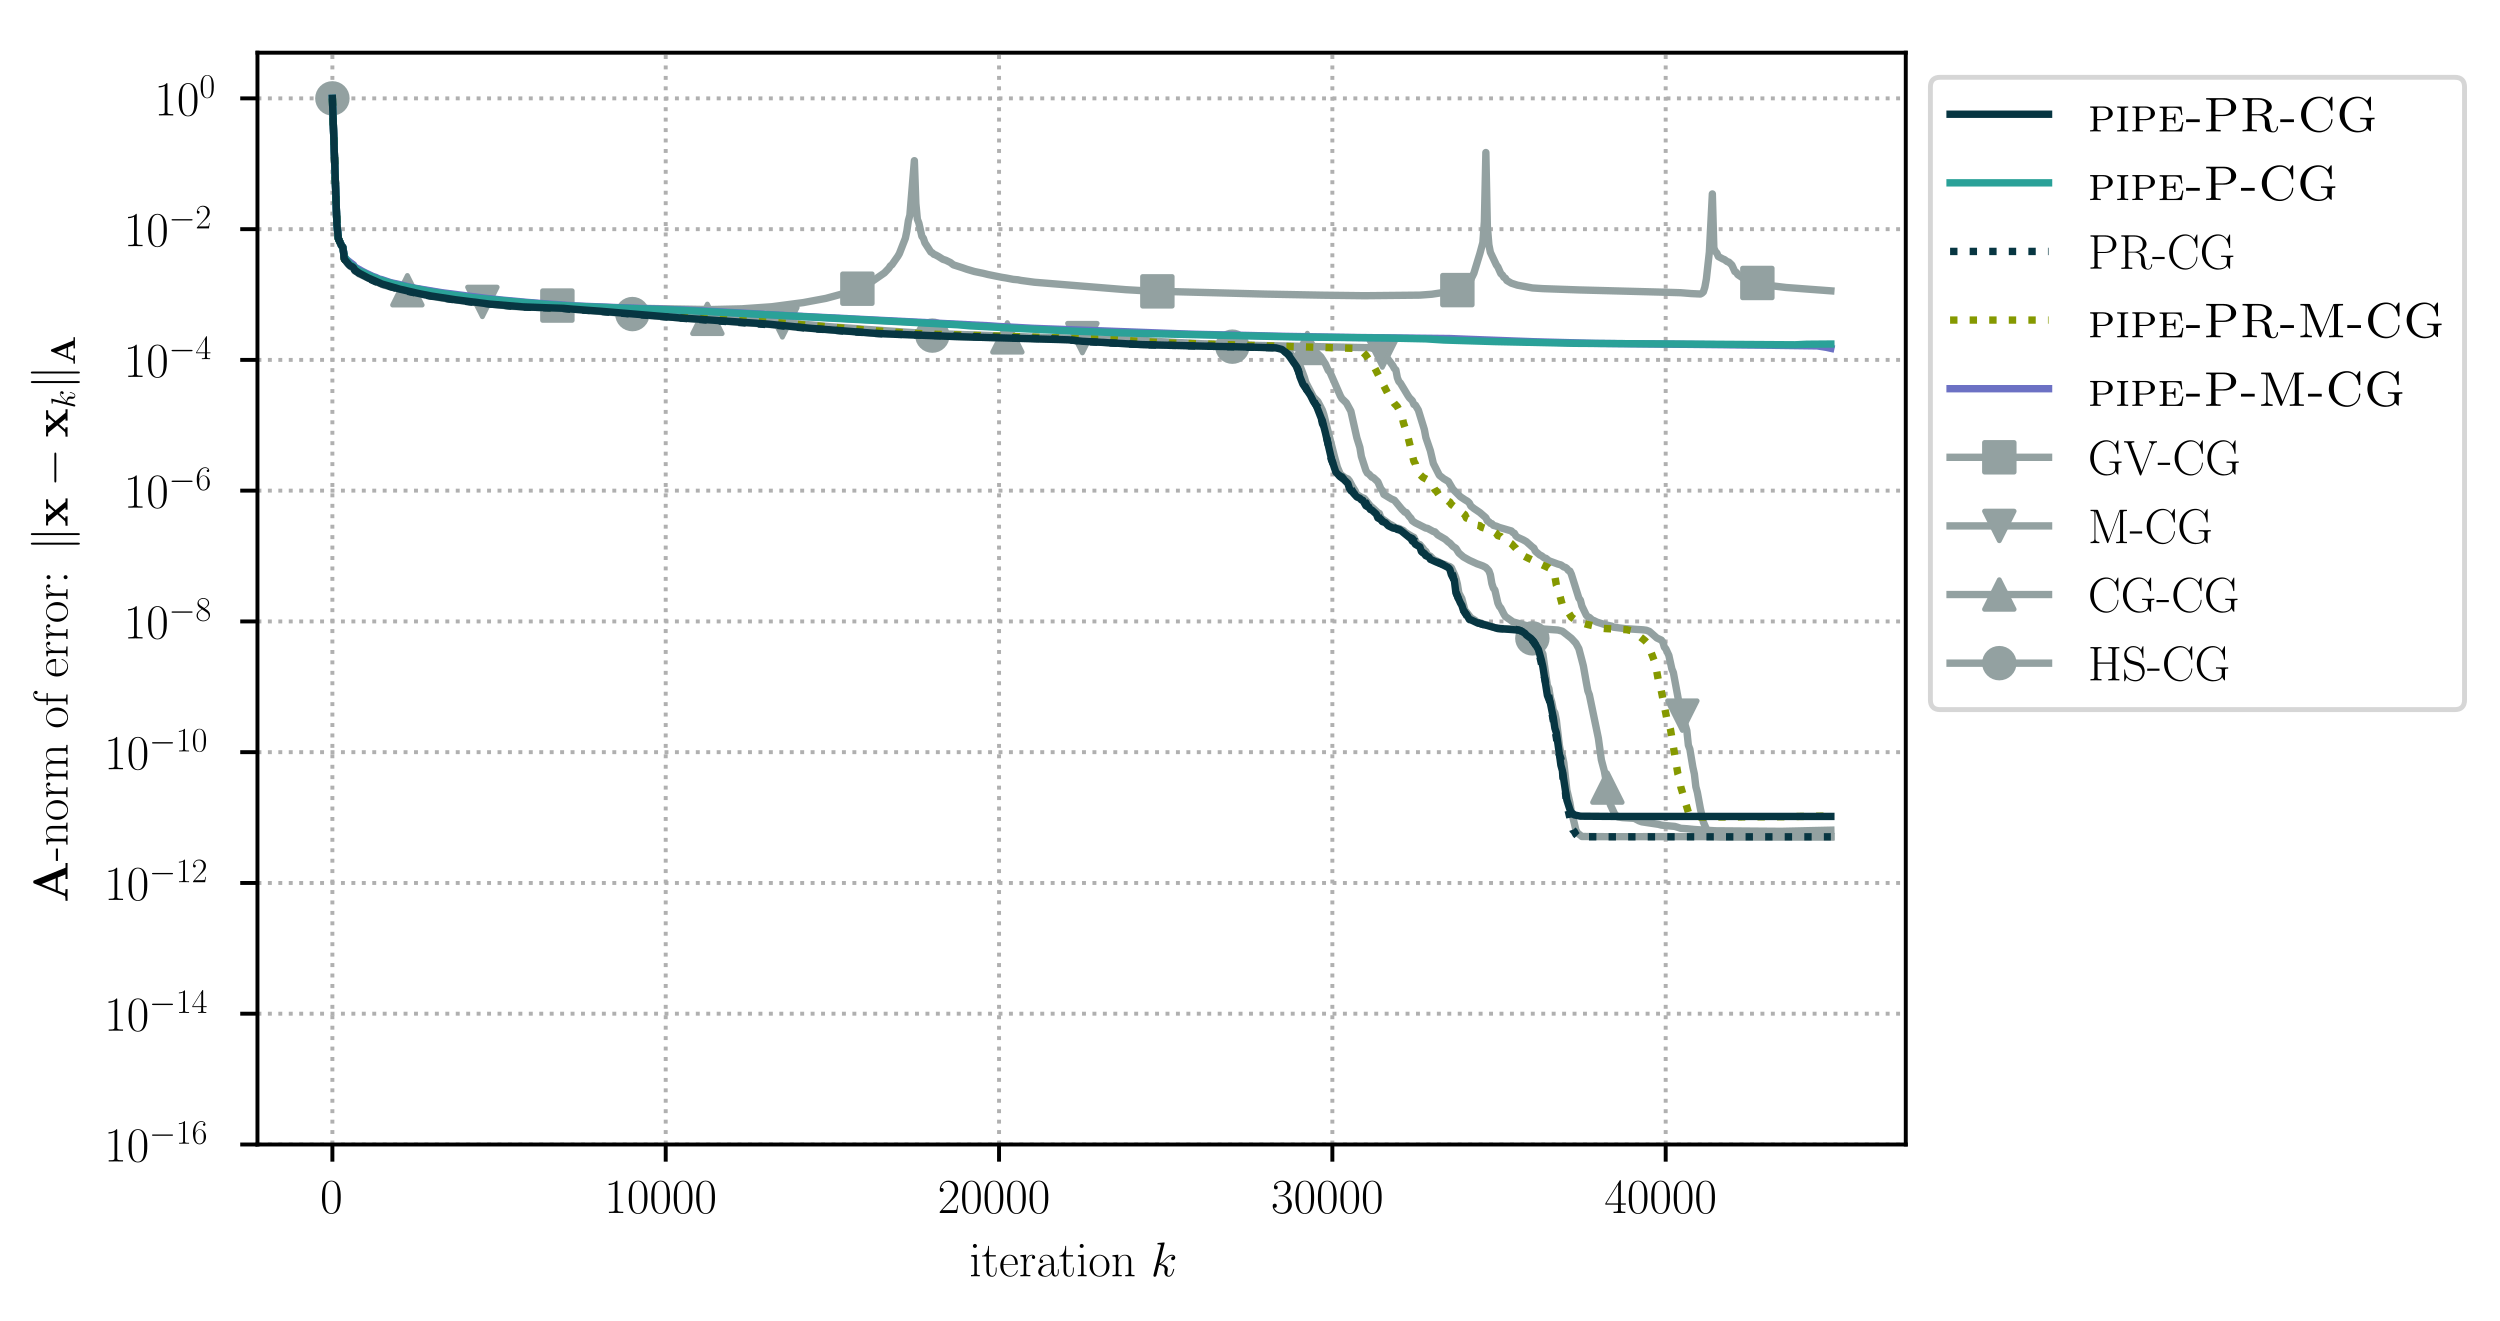 <?xml version="1.0" encoding="utf-8" standalone="no"?>
<!DOCTYPE svg PUBLIC "-//W3C//DTD SVG 1.1//EN"
  "http://www.w3.org/Graphics/SVG/1.1/DTD/svg11.dtd">
<!-- Created with matplotlib (https://matplotlib.org/) -->
<svg height="268.371pt" version="1.1" viewBox="0 0 507.791 268.371" width="507.791pt" xmlns="http://www.w3.org/2000/svg" xmlns:xlink="http://www.w3.org/1999/xlink">
 <defs>
  <style type="text/css">
*{stroke-linecap:butt;stroke-linejoin:round;}
  </style>
 </defs>
 <g id="figure_1">
  <g id="patch_1">
   <path d="M -0 268.371 
L 507.791 268.371 
L 507.791 0 
L -0 0 
z
" style="fill:#ffffff;"/>
  </g>
  <g id="axes_1">
   <g id="patch_2">
    <path d="M 52.294 232.46 
L 387.094 232.46 
L 387.094 10.7 
L 52.294 10.7 
z
" style="fill:#ffffff;"/>
   </g>
   <g id="matplotlib.axis_1">
    <g id="xtick_1">
     <g id="line2d_1">
      <path clip-path="url(#p80e0ffa006)" d="M 67.513 232.46 
L 67.513 10.7 
" style="fill:none;stroke:#b0b0b0;stroke-dasharray:0.8,1.32;stroke-dashoffset:0;stroke-width:0.8;"/>
     </g>
     <g id="line2d_2">
      <defs>
       <path d="M 0 0 
L 0 3.5 
" id="mca87b92ce0" style="stroke:#000000;stroke-width:0.8;"/>
      </defs>
      <g>
       <use style="stroke:#000000;stroke-width:0.8;" x="67.513" xlink:href="#mca87b92ce0" y="232.46"/>
      </g>
     </g>
     <g id="text_1">
      <!-- $0$ -->
      <defs>
       <path d="M 42 31.844 
C 42 37.969 41.906 48.422 37.703 56.453 
C 34 63.484 28.094 66 22.906 66 
C 18.094 66 12 63.781 8.203 56.562 
C 4.203 49.016 3.797 39.672 3.797 31.844 
C 3.797 26.109 3.906 17.375 7 9.734 
C 11.297 -0.609 19 -2 22.906 -2 
C 27.5 -2 34.5 -0.109 38.594 9.438 
C 41.594 16.375 42 24.5 42 31.844 
z
M 22.906 -0.406 
C 16.5 -0.406 12.703 5.125 11.297 12.75 
C 10.203 18.688 10.203 27.328 10.203 32.953 
C 10.203 40.688 10.203 47.109 11.5 53.234 
C 13.406 61.781 19 64.391 22.906 64.391 
C 27 64.391 32.297 61.672 34.203 53.438 
C 35.5 47.719 35.594 40.984 35.594 32.953 
C 35.594 26.422 35.594 18.375 34.406 12.453 
C 32.297 1.5 26.406 -0.406 22.906 -0.406 
z
" id="CMR17-48"/>
      </defs>
      <g transform="translate(65.022 246.378)scale(0.1 -0.1)">
       <use transform="scale(0.996)" xlink:href="#CMR17-48"/>
      </g>
     </g>
    </g>
    <g id="xtick_2">
     <g id="line2d_3">
      <path clip-path="url(#p80e0ffa006)" d="M 135.217 232.46 
L 135.217 10.7 
" style="fill:none;stroke:#b0b0b0;stroke-dasharray:0.8,1.32;stroke-dashoffset:0;stroke-width:0.8;"/>
     </g>
     <g id="line2d_4">
      <g>
       <use style="stroke:#000000;stroke-width:0.8;" x="135.217" xlink:href="#mca87b92ce0" y="232.46"/>
      </g>
     </g>
     <g id="text_2">
      <!-- $10000$ -->
      <defs>
       <path d="M 26.594 63.797 
C 26.594 65.891 26.5 66 25.094 66 
C 21.203 61.359 15.297 59.891 9.703 59.688 
C 9.406 59.688 8.906 59.688 8.797 59.5 
C 8.703 59.297 8.703 59.094 8.703 57 
C 11.797 57 17 57.594 21 59.984 
L 21 7.297 
C 21 3.797 20.797 2.594 12.203 2.594 
L 9.203 2.594 
L 9.203 0 
C 14 0.094 19 0.188 23.797 0.188 
C 28.594 0.188 33.594 0.094 38.406 0 
L 38.406 2.594 
L 35.406 2.594 
C 26.797 2.594 26.594 3.688 26.594 7.297 
z
" id="CMR17-49"/>
      </defs>
      <g transform="translate(122.763 246.378)scale(0.1 -0.1)">
       <use transform="scale(0.996)" xlink:href="#CMR17-49"/>
       <use transform="translate(45.69 0)scale(0.996)" xlink:href="#CMR17-48"/>
       <use transform="translate(91.381 0)scale(0.996)" xlink:href="#CMR17-48"/>
       <use transform="translate(137.071 0)scale(0.996)" xlink:href="#CMR17-48"/>
       <use transform="translate(182.762 0)scale(0.996)" xlink:href="#CMR17-48"/>
      </g>
     </g>
    </g>
    <g id="xtick_3">
     <g id="line2d_5">
      <path clip-path="url(#p80e0ffa006)" d="M 202.921 232.46 
L 202.921 10.7 
" style="fill:none;stroke:#b0b0b0;stroke-dasharray:0.8,1.32;stroke-dashoffset:0;stroke-width:0.8;"/>
     </g>
     <g id="line2d_6">
      <g>
       <use style="stroke:#000000;stroke-width:0.8;" x="202.921" xlink:href="#mca87b92ce0" y="232.46"/>
      </g>
     </g>
     <g id="text_3">
      <!-- $20000$ -->
      <defs>
       <path d="M 41.703 15.469 
L 39.906 15.469 
C 38.906 8.391 38.094 7.188 37.703 6.594 
C 37.203 5.797 30 5.797 28.594 5.797 
L 9.406 5.797 
C 13 9.688 20 16.766 28.5 24.938 
C 34.594 30.719 41.703 37.5 41.703 47.391 
C 41.703 59.188 32.297 66 21.797 66 
C 10.797 66 4.094 56.297 4.094 47.297 
C 4.094 43.391 7 42.891 8.203 42.891 
C 9.203 42.891 12.203 43.484 12.203 46.984 
C 12.203 50.094 9.594 51 8.203 51 
C 7.594 51 7 50.891 6.594 50.688 
C 8.5 59.188 14.297 63.391 20.406 63.391 
C 29.094 63.391 34.797 56.5 34.797 47.391 
C 34.797 38.703 29.703 31.219 24 24.734 
L 4.094 2.297 
L 4.094 0 
L 39.297 0 
z
" id="CMR17-50"/>
      </defs>
      <g transform="translate(190.467 246.378)scale(0.1 -0.1)">
       <use transform="scale(0.996)" xlink:href="#CMR17-50"/>
       <use transform="translate(45.69 0)scale(0.996)" xlink:href="#CMR17-48"/>
       <use transform="translate(91.381 0)scale(0.996)" xlink:href="#CMR17-48"/>
       <use transform="translate(137.071 0)scale(0.996)" xlink:href="#CMR17-48"/>
       <use transform="translate(182.762 0)scale(0.996)" xlink:href="#CMR17-48"/>
      </g>
     </g>
    </g>
    <g id="xtick_4">
     <g id="line2d_7">
      <path clip-path="url(#p80e0ffa006)" d="M 270.625 232.46 
L 270.625 10.7 
" style="fill:none;stroke:#b0b0b0;stroke-dasharray:0.8,1.32;stroke-dashoffset:0;stroke-width:0.8;"/>
     </g>
     <g id="line2d_8">
      <g>
       <use style="stroke:#000000;stroke-width:0.8;" x="270.625" xlink:href="#mca87b92ce0" y="232.46"/>
      </g>
     </g>
     <g id="text_4">
      <!-- $30000$ -->
      <defs>
       <path d="M 22.094 34 
C 31 34 34.906 26.141 34.906 17.094 
C 34.906 5.031 28.5 0.391 22.703 0.391 
C 17.406 0.391 8.797 3.016 6.094 10.797 
C 6.594 10.594 7.094 10.594 7.594 10.594 
C 10 10.594 11.797 12.188 11.797 14.797 
C 11.797 17.688 9.594 19 7.594 19 
C 5.906 19 3.297 18.188 3.297 14.484 
C 3.297 5.234 12.297 -2 22.906 -2 
C 34 -2 42.5 6.75 42.5 16.984 
C 42.5 26.844 34.5 34 25 35.094 
C 32.594 36.672 39.906 43.375 39.906 52.391 
C 39.906 60.25 32 66 23 66 
C 13.906 66 5.906 60.344 5.906 52.297 
C 5.906 48.797 8.5 48.188 9.797 48.188 
C 11.906 48.188 13.703 49.484 13.703 52.094 
C 13.703 54.688 11.906 56 9.797 56 
C 9.406 56 8.906 56 8.5 55.797 
C 11.406 62.484 19.297 63.688 22.797 63.688 
C 26.297 63.688 32.906 61.969 32.906 52.297 
C 32.906 49.484 32.5 44.547 29.094 40.219 
C 26.094 36.391 22.703 36.188 19.406 35.891 
C 18.906 35.891 16.594 35.688 16.203 35.688 
C 15.5 35.594 15.094 35.5 15.094 34.797 
C 15.094 34.094 15.203 34 17.203 34 
z
" id="CMR17-51"/>
      </defs>
      <g transform="translate(258.171 246.378)scale(0.1 -0.1)">
       <use transform="scale(0.996)" xlink:href="#CMR17-51"/>
       <use transform="translate(45.69 0)scale(0.996)" xlink:href="#CMR17-48"/>
       <use transform="translate(91.381 0)scale(0.996)" xlink:href="#CMR17-48"/>
       <use transform="translate(137.071 0)scale(0.996)" xlink:href="#CMR17-48"/>
       <use transform="translate(182.762 0)scale(0.996)" xlink:href="#CMR17-48"/>
      </g>
     </g>
    </g>
    <g id="xtick_5">
     <g id="line2d_9">
      <path clip-path="url(#p80e0ffa006)" d="M 338.329 232.46 
L 338.329 10.7 
" style="fill:none;stroke:#b0b0b0;stroke-dasharray:0.8,1.32;stroke-dashoffset:0;stroke-width:0.8;"/>
     </g>
     <g id="line2d_10">
      <g>
       <use style="stroke:#000000;stroke-width:0.8;" x="338.329" xlink:href="#mca87b92ce0" y="232.46"/>
      </g>
     </g>
     <g id="text_5">
      <!-- $40000$ -->
      <defs>
       <path d="M 33.594 64.797 
C 33.594 66.891 33.5 67 31.703 67 
L 2 19.594 
L 2 17 
L 27.797 17 
L 27.797 7.188 
C 27.797 3.594 27.594 2.594 20.594 2.594 
L 18.703 2.594 
L 18.703 0 
C 21.906 0.188 27.297 0.188 30.703 0.188 
C 34.094 0.188 39.5 0.188 42.703 0 
L 42.703 2.594 
L 40.797 2.594 
C 33.797 2.594 33.594 3.594 33.594 7.188 
L 33.594 17 
L 43.797 17 
L 43.797 19.594 
L 33.594 19.594 
z
M 28.094 58.172 
L 28.094 19.594 
L 4 19.594 
z
" id="CMR17-52"/>
      </defs>
      <g transform="translate(325.876 246.378)scale(0.1 -0.1)">
       <use transform="scale(0.996)" xlink:href="#CMR17-52"/>
       <use transform="translate(45.69 0)scale(0.996)" xlink:href="#CMR17-48"/>
       <use transform="translate(91.381 0)scale(0.996)" xlink:href="#CMR17-48"/>
       <use transform="translate(137.071 0)scale(0.996)" xlink:href="#CMR17-48"/>
       <use transform="translate(182.762 0)scale(0.996)" xlink:href="#CMR17-48"/>
      </g>
     </g>
    </g>
    <g id="text_6">
     <!-- iteration $k$ -->
     <defs>
      <path d="M 15.5 61.891 
C 15.5 64.094 13.703 66 11.406 66 
C 9.203 66 7.297 64.188 7.297 61.891 
C 7.297 59.688 9.094 57.797 11.406 57.797 
C 13.594 57.797 15.5 59.594 15.5 61.891 
z
M 3.797 42.891 
L 3.797 40.297 
C 9.406 40.297 10.203 39.688 10.203 34.859 
L 10.203 6.922 
C 10.203 3.094 9.797 2.594 3.406 2.594 
L 3.406 0 
C 5.797 0.188 10.094 0.188 12.594 0.188 
C 15 0.188 19.094 0.188 21.406 0 
L 21.406 2.594 
C 15.5 2.594 15.297 3.203 15.297 6.812 
L 15.297 44 
z
" id="CMR17-105"/>
      <path d="M 15.094 40.391 
L 29.094 40.391 
L 29.094 43 
L 15.094 43 
L 15.094 62 
L 13.297 62 
C 13.094 51.438 9.594 42.188 1.094 41.984 
L 1.094 40.391 
L 9.797 40.391 
L 9.797 12.156 
C 9.797 10.234 9.797 -1 21.406 -1 
C 27.297 -1 30.703 4.812 30.703 12.25 
L 30.703 17.984 
L 28.906 17.984 
L 28.906 12.344 
C 28.906 5.422 26.203 0.797 22 0.797 
C 19.094 0.797 15.094 2.797 15.094 11.953 
z
" id="CMR17-116"/>
      <path d="M 38.094 23.484 
C 38.5 23.891 38.5 24.094 38.5 25.094 
C 38.5 35.172 33.094 44 21.703 44 
C 11.094 44 2.703 33.984 2.703 21.781 
C 2.703 8.656 12.203 -1 22.797 -1 
C 34 -1 38.406 9.672 38.406 11.797 
C 38.406 12.5 37.797 12.5 37.594 12.5 
C 36.906 12.5 36.797 12.297 36.406 11.078 
C 34.203 4.219 28.703 0.797 23.5 0.797 
C 19.203 0.797 14.906 3.219 12.203 7.656 
C 9.094 12.797 9.094 18.75 9.094 23.484 
z
M 9.203 25 
C 9.906 39.234 17.594 42.391 21.594 42.391 
C 28.406 42.391 33 36.062 33.094 25 
z
" id="CMR17-101"/>
      <path d="M 15 23.703 
C 15 33.344 19.094 42.391 26.594 42.391 
C 27.297 42.391 28 42.297 28.703 41.984 
C 28.703 41.984 26.5 41.281 26.5 38.672 
C 26.5 36.266 28.406 35.266 29.906 35.266 
C 31.094 35.266 33.297 35.969 33.297 38.781 
C 33.297 41.984 30.094 44 26.703 44 
C 19.094 44 15.797 36.562 14.797 33.047 
L 14.703 33.047 
L 14.703 44 
L 3.094 42.891 
L 3.094 40.281 
C 9 40.281 9.906 39.688 9.906 34.859 
L 9.906 6.922 
C 9.906 3.094 9.5 2.594 3.094 2.594 
L 3.094 0 
C 5.5 0.188 10.094 0.188 12.703 0.188 
C 15.594 0.188 20.703 0.188 23.406 0 
L 23.406 2.594 
C 16.203 2.594 15 2.594 15 7.109 
z
" id="CMR17-114"/>
      <path d="M 36 25.875 
C 36 32 36 35.547 31.797 39.594 
C 28.094 42.984 23.797 44 20.406 44 
C 12.5 44 6.797 37.625 6.797 30.891 
C 6.797 27.188 9.797 27 10.406 27 
C 11.703 27 14 27.797 14 30.594 
C 14 33.094 12.094 34.188 10.406 34.188 
C 10 34.188 9.5 34.094 9.203 34 
C 11.297 40.531 16.703 42.391 20.203 42.391 
C 25.203 42.391 30.703 37.828 30.703 29.297 
L 30.703 25.5 
C 24.797 25.297 17.703 24.5 12.094 21.453 
C 5.797 17.922 4 12.844 4 9 
C 4 1.203 13 -1 18.297 -1 
C 23.797 -1 28.906 2.109 31.094 7.891 
C 31.297 3.422 34.094 -0.609 38.5 -0.609 
C 40.594 -0.609 45.906 0.797 45.906 8.797 
L 45.906 14.469 
L 44.094 14.469 
L 44.094 8.703 
C 44.094 2.516 41.406 1.703 40.094 1.703 
C 36 1.703 36 6.969 36 11.438 
z
M 30.703 13.859 
C 30.703 5.047 24.5 0.594 19 0.594 
C 14 0.594 10.094 4.344 10.094 9 
C 10.094 12.047 11.406 17.406 17.203 20.656 
C 22 23.391 27.5 23.797 30.703 24 
z
" id="CMR17-97"/>
      <path d="M 43.094 21.188 
C 43.094 34 33.797 44 22.906 44 
C 12 44 2.703 34 2.703 21.188 
C 2.703 8.594 12 -1 22.906 -1 
C 33.797 -1 43.094 8.594 43.094 21.188 
z
M 22.906 0.797 
C 18.203 0.797 14.203 3.594 11.906 7.5 
C 9.406 12 9.094 17.594 9.094 22 
C 9.094 26.188 9.297 31.391 11.906 35.891 
C 13.906 39.188 17.797 42.391 22.906 42.391 
C 27.406 42.391 31.203 39.891 33.594 36.391 
C 36.703 31.688 36.703 25.094 36.703 22 
C 36.703 18.094 36.5 12.094 33.797 7.297 
C 31 2.688 26.703 0.797 22.906 0.797 
z
" id="CMR17-111"/>
      <path d="M 41.5 30.531 
C 41.5 35.656 40.5 44 28.703 44 
C 20.797 44 16.703 37.875 15.203 33.844 
L 15.094 33.844 
L 15.094 44 
L 3.297 42.891 
L 3.297 40.281 
C 9.203 40.281 10.094 39.688 10.094 34.859 
L 10.094 6.922 
C 10.094 3.094 9.703 2.594 3.297 2.594 
L 3.297 0 
C 5.703 0.188 10.094 0.188 12.703 0.188 
C 15.297 0.188 19.797 0.188 22.203 0 
L 22.203 2.594 
C 15.797 2.594 15.406 3 15.406 6.922 
L 15.406 26.219 
C 15.406 35.453 21 42.391 28 42.391 
C 35.406 42.391 36.203 35.766 36.203 30.938 
L 36.203 6.922 
C 36.203 3.094 35.797 2.594 29.406 2.594 
L 29.406 0 
C 31.797 0.188 36.203 0.188 38.797 0.188 
C 41.406 0.188 45.906 0.188 48.297 0 
L 48.297 2.594 
C 41.906 2.594 41.5 3 41.5 6.922 
z
" id="CMR17-110"/>
      <path d="M 28.094 66.484 
C 28.203 66.891 28.406 67.484 28.406 67.984 
C 28.406 69 27.406 69 27.203 69 
C 27.094 69 23.5 68.688 21.703 68.484 
C 20 68.391 18.5 68.188 16.703 68.094 
C 14.297 67.891 13.594 67.797 13.594 65.984 
C 13.594 64.984 14.594 64.984 15.594 64.984 
C 20.703 64.984 20.703 64.109 20.703 63.125 
C 20.703 62.719 20.703 62.531 20.203 60.75 
L 5.906 3.906 
C 5.5 2.391 5.5 2.203 5.5 1.594 
C 5.5 -0.609 7.203 -1 8.203 -1 
C 11 -1 11.594 1.188 12.406 4.297 
L 17.094 23.062 
C 24.297 22.266 28.594 19.25 28.594 14.438 
C 28.594 13.828 28.594 13.438 28.297 11.922 
C 27.906 10.422 27.906 9.219 27.906 8.719 
C 27.906 2.891 31.703 -1 36.797 -1 
C 41.406 -1 43.797 3.203 44.594 4.609 
C 46.703 8.312 48 13.938 48 14.328 
C 48 14.828 47.594 15.234 47 15.234 
C 46.094 15.234 46 14.828 45.594 13.234 
C 44.203 8.016 42.094 1 37 1 
C 35 1 33.703 2 33.703 5.812 
C 33.703 7.719 34.094 9.922 34.5 11.422 
C 34.906 13.234 34.906 13.328 34.906 14.531 
C 34.906 20.453 29.594 23.766 20.406 24.969 
C 24 27.172 27.594 31.078 29 32.594 
C 34.703 38.984 38.594 41.984 43.203 41.984 
C 45.5 41.984 46.094 41.484 46.797 41 
C 43.094 40.594 41.703 37.984 41.703 35.984 
C 41.703 33.594 43.594 32.797 45 32.797 
C 47.703 32.797 50.094 35.094 50.094 38.297 
C 50.094 41.156 47.797 44 43.297 44 
C 37.797 44 33.297 40.297 26.203 32.297 
C 25.203 31.078 21.5 27.281 17.797 25.875 
z
" id="CMMI12-107"/>
     </defs>
     <g transform="translate(196.885 259.234)scale(0.1 -0.1)">
      <use transform="scale(0.996)" xlink:href="#CMR17-105"/>
      <use transform="translate(24.871 0)scale(0.996)" xlink:href="#CMR17-116"/>
      <use transform="translate(60.152 0)scale(0.996)" xlink:href="#CMR17-101"/>
      <use transform="translate(100.637 0)scale(0.996)" xlink:href="#CMR17-114"/>
      <use transform="translate(135.918 0)scale(0.996)" xlink:href="#CMR17-97"/>
      <use transform="translate(181.609 0)scale(0.996)" xlink:href="#CMR17-116"/>
      <use transform="translate(216.889 0)scale(0.996)" xlink:href="#CMR17-105"/>
      <use transform="translate(241.761 0)scale(0.996)" xlink:href="#CMR17-111"/>
      <use transform="translate(287.451 0)scale(0.996)" xlink:href="#CMR17-110"/>
      <use transform="translate(368.422 0)scale(0.996)" xlink:href="#CMMI12-107"/>
     </g>
    </g>
   </g>
   <g id="matplotlib.axis_2">
    <g id="ytick_1">
     <g id="line2d_11">
      <path clip-path="url(#p80e0ffa006)" d="M 52.294 232.46 
L 387.094 232.46 
" style="fill:none;stroke:#b0b0b0;stroke-dasharray:0.8,1.32;stroke-dashoffset:0;stroke-width:0.8;"/>
     </g>
     <g id="line2d_12">
      <defs>
       <path d="M 0 0 
L -3.5 0 
" id="mb3e36f3dcc" style="stroke:#000000;stroke-width:0.8;"/>
      </defs>
      <g>
       <use style="stroke:#000000;stroke-width:0.8;" x="52.294" xlink:href="#mb3e36f3dcc" y="232.46"/>
      </g>
     </g>
     <g id="text_7">
      <!-- $10^{-16}$ -->
      <defs>
       <path d="M 65.906 23 
C 67.594 23 69.406 23 69.406 25 
C 69.406 27 67.594 27 65.906 27 
L 11.797 27 
C 10.094 27 8.297 27 8.297 25 
C 8.297 23 10.094 23 11.797 23 
z
" id="CMSY10-0"/>
       <path d="M 10.594 34.344 
C 10.594 58 21.797 63.688 28.297 63.688 
C 30.406 63.688 35.5 63.266 37.5 59.094 
C 35.906 59.094 32.906 59.094 32.906 55.594 
C 32.906 52.891 35.094 52 36.5 52 
C 37.406 52 40.094 52.391 40.094 55.797 
C 40.094 62.297 35.094 66 28.203 66 
C 16.297 66 3.797 53.297 3.797 31.422 
C 3.797 4.016 15.094 -2 23.094 -2 
C 32.797 -2 42 6.734 42 20.234 
C 42 32.828 33.906 42 23.703 42 
C 17.594 42 13.094 37.969 10.594 30.922 
z
M 23.094 0.391 
C 10.797 0.391 10.797 18.938 10.797 22.656 
C 10.797 29.906 14.203 40.391 23.5 40.391 
C 25.203 40.391 30.094 40.391 33.406 33.438 
C 35.203 29.516 35.203 25.375 35.203 20.344 
C 35.203 14.906 35.203 10.875 33.094 6.844 
C 30.906 2.703 27.703 0.391 23.094 0.391 
z
" id="CMR17-54"/>
      </defs>
      <g transform="translate(21.163 235.919)scale(0.1 -0.1)">
       <use transform="scale(0.996)" xlink:href="#CMR17-49"/>
       <use transform="translate(45.69 0)scale(0.996)" xlink:href="#CMR17-48"/>
       <use transform="translate(91.381 36.154)scale(0.697)" xlink:href="#CMSY10-0"/>
       <use transform="translate(145.622 36.154)scale(0.697)" xlink:href="#CMR17-49"/>
       <use transform="translate(177.605 36.154)scale(0.697)" xlink:href="#CMR17-54"/>
      </g>
     </g>
    </g>
    <g id="ytick_2">
     <g id="line2d_13">
      <path clip-path="url(#p80e0ffa006)" d="M 52.294 205.9 
L 387.094 205.9 
" style="fill:none;stroke:#b0b0b0;stroke-dasharray:0.8,1.32;stroke-dashoffset:0;stroke-width:0.8;"/>
     </g>
     <g id="line2d_14">
      <g>
       <use style="stroke:#000000;stroke-width:0.8;" x="52.294" xlink:href="#mb3e36f3dcc" y="205.9"/>
      </g>
     </g>
     <g id="text_8">
      <!-- $10^{-14}$ -->
      <g transform="translate(21.163 209.36)scale(0.1 -0.1)">
       <use transform="scale(0.996)" xlink:href="#CMR17-49"/>
       <use transform="translate(45.69 0)scale(0.996)" xlink:href="#CMR17-48"/>
       <use transform="translate(91.381 36.154)scale(0.697)" xlink:href="#CMSY10-0"/>
       <use transform="translate(145.622 36.154)scale(0.697)" xlink:href="#CMR17-49"/>
       <use transform="translate(177.605 36.154)scale(0.697)" xlink:href="#CMR17-52"/>
      </g>
     </g>
    </g>
    <g id="ytick_3">
     <g id="line2d_15">
      <path clip-path="url(#p80e0ffa006)" d="M 52.294 179.341 
L 387.094 179.341 
" style="fill:none;stroke:#b0b0b0;stroke-dasharray:0.8,1.32;stroke-dashoffset:0;stroke-width:0.8;"/>
     </g>
     <g id="line2d_16">
      <g>
       <use style="stroke:#000000;stroke-width:0.8;" x="52.294" xlink:href="#mb3e36f3dcc" y="179.341"/>
      </g>
     </g>
     <g id="text_9">
      <!-- $10^{-12}$ -->
      <g transform="translate(21.163 182.8)scale(0.1 -0.1)">
       <use transform="scale(0.996)" xlink:href="#CMR17-49"/>
       <use transform="translate(45.69 0)scale(0.996)" xlink:href="#CMR17-48"/>
       <use transform="translate(91.381 36.154)scale(0.697)" xlink:href="#CMSY10-0"/>
       <use transform="translate(145.622 36.154)scale(0.697)" xlink:href="#CMR17-49"/>
       <use transform="translate(177.605 36.154)scale(0.697)" xlink:href="#CMR17-50"/>
      </g>
     </g>
    </g>
    <g id="ytick_4">
     <g id="line2d_17">
      <path clip-path="url(#p80e0ffa006)" d="M 52.294 152.781 
L 387.094 152.781 
" style="fill:none;stroke:#b0b0b0;stroke-dasharray:0.8,1.32;stroke-dashoffset:0;stroke-width:0.8;"/>
     </g>
     <g id="line2d_18">
      <g>
       <use style="stroke:#000000;stroke-width:0.8;" x="52.294" xlink:href="#mb3e36f3dcc" y="152.781"/>
      </g>
     </g>
     <g id="text_10">
      <!-- $10^{-10}$ -->
      <g transform="translate(21.163 156.24)scale(0.1 -0.1)">
       <use transform="scale(0.996)" xlink:href="#CMR17-49"/>
       <use transform="translate(45.69 0)scale(0.996)" xlink:href="#CMR17-48"/>
       <use transform="translate(91.381 36.154)scale(0.697)" xlink:href="#CMSY10-0"/>
       <use transform="translate(145.622 36.154)scale(0.697)" xlink:href="#CMR17-49"/>
       <use transform="translate(177.605 36.154)scale(0.697)" xlink:href="#CMR17-48"/>
      </g>
     </g>
    </g>
    <g id="ytick_5">
     <g id="line2d_19">
      <path clip-path="url(#p80e0ffa006)" d="M 52.294 126.221 
L 387.094 126.221 
" style="fill:none;stroke:#b0b0b0;stroke-dasharray:0.8,1.32;stroke-dashoffset:0;stroke-width:0.8;"/>
     </g>
     <g id="line2d_20">
      <g>
       <use style="stroke:#000000;stroke-width:0.8;" x="52.294" xlink:href="#mb3e36f3dcc" y="126.221"/>
      </g>
     </g>
     <g id="text_11">
      <!-- $10^{-8}$ -->
      <defs>
       <path d="M 27.203 35.766 
C 33.5 38.969 39.906 43.797 39.906 51.531 
C 39.906 60.688 31.094 66 23 66 
C 13.906 66 5.906 59.375 5.906 50.234 
C 5.906 47.719 6.5 43.391 10.406 39.578 
C 11.406 38.578 15.594 35.562 18.297 33.656 
C 13.797 31.344 3.297 25.812 3.297 14.766 
C 3.297 4.406 13.094 -2 22.797 -2 
C 33.5 -2 42.5 5.719 42.5 15.969 
C 42.5 25.109 36.406 29.328 32.406 32.047 
z
M 14.094 44.609 
C 13.297 45.109 9.297 48.219 9.297 52.938 
C 9.297 59.078 15.594 63.688 22.797 63.688 
C 30.703 63.688 36.5 58.062 36.5 51.531 
C 36.5 42.188 26.094 36.859 25.594 36.859 
C 25.5 36.859 25.406 36.859 24.594 37.469 
z
M 32.5 24 
C 34 22.906 38.797 19.578 38.797 13.453 
C 38.797 6.016 31.406 0.391 23 0.391 
C 13.906 0.391 7 6.922 7 14.859 
C 7 22.797 13.094 29.438 20 32.547 
z
" id="CMR17-56"/>
      </defs>
      <g transform="translate(25.134 129.68)scale(0.1 -0.1)">
       <use transform="scale(0.996)" xlink:href="#CMR17-49"/>
       <use transform="translate(45.69 0)scale(0.996)" xlink:href="#CMR17-48"/>
       <use transform="translate(91.381 36.154)scale(0.697)" xlink:href="#CMSY10-0"/>
       <use transform="translate(145.622 36.154)scale(0.697)" xlink:href="#CMR17-56"/>
      </g>
     </g>
    </g>
    <g id="ytick_6">
     <g id="line2d_21">
      <path clip-path="url(#p80e0ffa006)" d="M 52.294 99.661 
L 387.094 99.661 
" style="fill:none;stroke:#b0b0b0;stroke-dasharray:0.8,1.32;stroke-dashoffset:0;stroke-width:0.8;"/>
     </g>
     <g id="line2d_22">
      <g>
       <use style="stroke:#000000;stroke-width:0.8;" x="52.294" xlink:href="#mb3e36f3dcc" y="99.661"/>
      </g>
     </g>
     <g id="text_12">
      <!-- $10^{-6}$ -->
      <g transform="translate(25.134 103.121)scale(0.1 -0.1)">
       <use transform="scale(0.996)" xlink:href="#CMR17-49"/>
       <use transform="translate(45.69 0)scale(0.996)" xlink:href="#CMR17-48"/>
       <use transform="translate(91.381 36.154)scale(0.697)" xlink:href="#CMSY10-0"/>
       <use transform="translate(145.622 36.154)scale(0.697)" xlink:href="#CMR17-54"/>
      </g>
     </g>
    </g>
    <g id="ytick_7">
     <g id="line2d_23">
      <path clip-path="url(#p80e0ffa006)" d="M 52.294 73.102 
L 387.094 73.102 
" style="fill:none;stroke:#b0b0b0;stroke-dasharray:0.8,1.32;stroke-dashoffset:0;stroke-width:0.8;"/>
     </g>
     <g id="line2d_24">
      <g>
       <use style="stroke:#000000;stroke-width:0.8;" x="52.294" xlink:href="#mb3e36f3dcc" y="73.102"/>
      </g>
     </g>
     <g id="text_13">
      <!-- $10^{-4}$ -->
      <g transform="translate(25.134 76.561)scale(0.1 -0.1)">
       <use transform="scale(0.996)" xlink:href="#CMR17-49"/>
       <use transform="translate(45.69 0)scale(0.996)" xlink:href="#CMR17-48"/>
       <use transform="translate(91.381 36.154)scale(0.697)" xlink:href="#CMSY10-0"/>
       <use transform="translate(145.622 36.154)scale(0.697)" xlink:href="#CMR17-52"/>
      </g>
     </g>
    </g>
    <g id="ytick_8">
     <g id="line2d_25">
      <path clip-path="url(#p80e0ffa006)" d="M 52.294 46.542 
L 387.094 46.542 
" style="fill:none;stroke:#b0b0b0;stroke-dasharray:0.8,1.32;stroke-dashoffset:0;stroke-width:0.8;"/>
     </g>
     <g id="line2d_26">
      <g>
       <use style="stroke:#000000;stroke-width:0.8;" x="52.294" xlink:href="#mb3e36f3dcc" y="46.542"/>
      </g>
     </g>
     <g id="text_14">
      <!-- $10^{-2}$ -->
      <g transform="translate(25.134 50.001)scale(0.1 -0.1)">
       <use transform="scale(0.996)" xlink:href="#CMR17-49"/>
       <use transform="translate(45.69 0)scale(0.996)" xlink:href="#CMR17-48"/>
       <use transform="translate(91.381 36.154)scale(0.697)" xlink:href="#CMSY10-0"/>
       <use transform="translate(145.622 36.154)scale(0.697)" xlink:href="#CMR17-50"/>
      </g>
     </g>
    </g>
    <g id="ytick_9">
     <g id="line2d_27">
      <path clip-path="url(#p80e0ffa006)" d="M 52.294 19.982 
L 387.094 19.982 
" style="fill:none;stroke:#b0b0b0;stroke-dasharray:0.8,1.32;stroke-dashoffset:0;stroke-width:0.8;"/>
     </g>
     <g id="line2d_28">
      <g>
       <use style="stroke:#000000;stroke-width:0.8;" x="52.294" xlink:href="#mb3e36f3dcc" y="19.982"/>
      </g>
     </g>
     <g id="text_15">
      <!-- $10^{0}$ -->
      <g transform="translate(31.361 23.441)scale(0.1 -0.1)">
       <use transform="scale(0.996)" xlink:href="#CMR17-49"/>
       <use transform="translate(45.69 0)scale(0.996)" xlink:href="#CMR17-48"/>
       <use transform="translate(91.381 36.154)scale(0.697)" xlink:href="#CMR17-48"/>
      </g>
     </g>
    </g>
    <g id="text_16">
     <!-- $\mathbf{A}$-norm of error: $\| \mathbf{x}-\mathbf{x}_k \|_\mathbf{A}$ -->
     <defs>
      <path d="M 45.797 67.703 
C 45.094 69.5 44.906 70 42.5 70 
C 40 70 39.797 69.5 39.094 67.703 
L 14.297 6.703 
C 13.594 5.094 13.594 4.891 10.797 4.594 
C 8.297 4.297 7.906 4.297 5.703 4.297 
L 3.906 4.297 
L 3.906 0 
C 6.5 0.188 12.5 0.188 15.406 0.188 
C 18.094 0.188 25.406 0.188 27.703 0 
L 27.703 4.297 
C 25.5 4.297 21.703 4.297 18.906 5.406 
C 19.203 6.312 19.203 6.5 19.406 6.906 
L 24.703 20 
L 51.5 20 
L 57.797 4.297 
L 48.406 4.297 
L 48.406 0 
C 51.594 0.188 61.297 0.188 65.094 0.188 
C 68.297 0.188 78.5 0.188 81 0 
L 81 4.297 
L 71.5 4.297 
z
M 38.094 53.031 
L 49.703 24.297 
L 26.406 24.297 
z
" id="CMBX12-65"/>
      <path d="M 25.5 19.594 
L 25.5 24 
L 0.406 24 
L 0.406 19.594 
z
" id="CMR17-45"/>
      <path d="M 67.594 30.531 
C 67.594 35.562 66.703 44 54.797 44 
C 48 44 43.297 39.375 41.5 33.953 
L 41.406 33.953 
C 40.203 42.188 34.297 44 28.703 44 
C 20.797 44 16.703 37.875 15.203 33.844 
L 15.094 33.844 
L 15.094 44 
L 3.297 42.891 
L 3.297 40.281 
C 9.203 40.281 10.094 39.688 10.094 34.859 
L 10.094 6.922 
C 10.094 3.094 9.703 2.594 3.297 2.594 
L 3.297 0 
C 5.703 0.188 10.094 0.188 12.703 0.188 
C 15.297 0.188 19.797 0.188 22.203 0 
L 22.203 2.594 
C 15.797 2.594 15.406 3 15.406 6.922 
L 15.406 26.219 
C 15.406 35.453 21 42.391 28 42.391 
C 35.406 42.391 36.203 35.766 36.203 30.938 
L 36.203 6.922 
C 36.203 3.094 35.797 2.594 29.406 2.594 
L 29.406 0 
C 31.797 0.188 36.203 0.188 38.797 0.188 
C 41.406 0.188 45.906 0.188 48.297 0 
L 48.297 2.594 
C 41.906 2.594 41.5 3 41.5 6.922 
L 41.5 26.219 
C 41.5 35.453 47.094 42.391 54.094 42.391 
C 61.5 42.391 62.297 35.766 62.297 30.938 
L 62.297 6.922 
C 62.297 3.094 61.906 2.594 55.5 2.594 
L 55.5 0 
C 57.906 0.188 62.297 0.188 64.906 0.188 
C 67.5 0.188 72 0.188 74.406 0 
L 74.406 2.594 
C 68 2.594 67.594 3 67.594 6.922 
z
" id="CMR17-109"/>
      <path d="M 15.297 40.391 
L 26.703 40.391 
L 26.703 43 
L 15.094 43 
L 15.094 55.297 
C 15.094 63.688 19.297 68.391 23.594 68.391 
C 24.906 68.391 26.406 68.172 27.406 67.797 
C 26.594 67.594 24.5 66.891 24.5 64.391 
C 24.5 61.797 26.5 61 27.906 61 
C 29.297 61 31.297 61.797 31.297 64.391 
C 31.297 68.016 27.703 70 23.703 70 
C 18 70 10.203 65.797 10.203 55.094 
L 10.203 43 
L 2.203 43 
L 2.203 40.391 
L 10.203 40.391 
L 10.203 6.891 
C 10.203 3.094 9.797 2.594 3.406 2.594 
L 3.406 0 
C 5.797 0.188 10.406 0.188 13 0.188 
C 15.906 0.188 21 0.188 23.703 0 
L 23.703 2.594 
C 16.5 2.594 15.297 2.594 15.297 7.094 
z
" id="CMR17-102"/>
      <path d="M 16.594 38.891 
C 16.594 41.391 14.594 43 12.5 43 
C 10.5 43 8.406 41.391 8.406 38.891 
C 8.406 36.391 10.406 34.797 12.5 34.797 
C 14.5 34.797 16.594 36.391 16.594 38.891 
z
M 16.594 4.094 
C 16.594 6.594 14.594 8.188 12.5 8.188 
C 10.5 8.188 8.406 6.594 8.406 4.094 
C 8.406 1.594 10.406 0 12.5 0 
C 14.5 0 16.594 1.594 16.594 4.094 
z
" id="CMR17-58"/>
      <path d="M 17.203 71.594 
C 17.203 73.188 17.203 75 15.203 75 
C 13.203 75 13.203 72.797 13.203 71.297 
L 13.203 -21.312 
C 13.203 -22.906 13.203 -25 15.203 -25 
C 17.203 -25 17.203 -23.203 17.203 -21.609 
z
M 36.703 71.297 
C 36.703 72.891 36.703 75 34.703 75 
C 32.703 75 32.703 73.188 32.703 71.594 
L 32.703 -21.609 
C 32.703 -23.203 32.703 -25 34.703 -25 
C 36.703 -25 36.703 -22.812 36.703 -21.312 
z
" id="CMSY10-107"/>
      <path d="M 33.703 24.469 
L 45.297 37.609 
C 46.406 38.906 47.297 39.688 55.594 39.688 
L 55.594 44 
C 50 43.797 49.797 43.797 46.406 43.797 
C 43.5 43.797 39.203 43.797 36.406 44 
L 36.406 39.688 
C 38.297 39.688 40.406 39.203 40.406 38.5 
C 40.406 38.312 39.906 37.609 39.703 37.422 
L 31 27.719 
L 21.094 39.688 
L 25.297 39.688 
L 25.297 44 
C 23 43.797 16.203 43.797 13.5 43.797 
C 10.5 43.797 5.094 43.797 2.297 44 
L 2.297 39.688 
L 9.406 39.688 
L 25 20.906 
L 12 6.375 
C 10.797 4.984 10.094 4.297 1.797 4.297 
L 1.797 0 
C 7.797 0.188 8 0.188 11.094 0.188 
C 14 0.188 18.203 0.188 21 0 
L 21 4.297 
C 19.094 4.297 17 4.781 17 5.484 
C 17 5.578 17 5.672 17.703 6.469 
L 27.703 17.641 
L 38.797 4.297 
L 34.594 4.297 
L 34.594 0 
C 37 0.188 43.703 0.188 46.5 0.188 
C 49.5 0.188 54.797 0.188 57.594 0 
L 57.594 4.297 
L 50.594 4.297 
z
" id="CMBX12-120"/>
     </defs>
     <g transform="translate(15.225 183.363)rotate(-90)scale(0.1 -0.1)">
      <use transform="translate(0 14.944)scale(0.996)" xlink:href="#CMBX12-65"/>
      <use transform="translate(84.636 14.944)scale(0.996)" xlink:href="#CMR17-45"/>
      <use transform="translate(114.712 14.944)scale(0.996)" xlink:href="#CMR17-110"/>
      <use transform="translate(165.608 14.944)scale(0.996)" xlink:href="#CMR17-111"/>
      <use transform="translate(211.298 14.944)scale(0.996)" xlink:href="#CMR17-114"/>
      <use transform="translate(246.579 14.944)scale(0.996)" xlink:href="#CMR17-109"/>
      <use transform="translate(353.575 14.944)scale(0.996)" xlink:href="#CMR17-111"/>
      <use transform="translate(399.265 14.944)scale(0.996)" xlink:href="#CMR17-102"/>
      <use transform="translate(456.814 14.944)scale(0.996)" xlink:href="#CMR17-101"/>
      <use transform="translate(497.3 14.944)scale(0.996)" xlink:href="#CMR17-114"/>
      <use transform="translate(532.581 14.944)scale(0.996)" xlink:href="#CMR17-114"/>
      <use transform="translate(567.862 14.944)scale(0.996)" xlink:href="#CMR17-111"/>
      <use transform="translate(613.552 14.944)scale(0.996)" xlink:href="#CMR17-114"/>
      <use transform="translate(648.833 14.944)scale(0.996)" xlink:href="#CMR17-58"/>
      <use transform="translate(714.19 14.944)scale(0.996)" xlink:href="#CMSY10-107"/>
      <use transform="translate(764.003 14.944)scale(0.996)" xlink:href="#CMBX12-120"/>
      <use transform="translate(845.295 14.944)scale(0.996)" xlink:href="#CMSY10-0"/>
      <use transform="translate(944.922 14.944)scale(0.996)" xlink:href="#CMBX12-120"/>
      <use transform="translate(1004.075 0)scale(0.697)" xlink:href="#CMMI12-107"/>
      <use transform="translate(1042.429 14.944)scale(0.996)" xlink:href="#CMSY10-107"/>
      <use transform="translate(1092.242 0)scale(0.697)" xlink:href="#CMBX12-65"/>
     </g>
    </g>
   </g>
   <g id="line2d_29">
    <path clip-path="url(#p80e0ffa006)" d="M 67.513 19.982 
L 68.427 45.524 
L 68.731 48.477 
L 69.341 49.845 
L 69.645 50.243 
L 69.95 52.621 
L 70.864 53.752 
L 71.473 54.295 
L 71.778 54.483 
L 72.083 55.057 
L 72.692 55.329 
L 72.997 55.65 
L 77.871 57.878 
L 83.965 59.498 
L 84.879 59.655 
L 89.753 60.534 
L 96.761 61.484 
L 104.073 62.226 
L 115.346 62.739 
L 117.478 62.896 
L 129.665 63.887 
L 132.407 64.134 
L 144.594 65.053 
L 157.085 65.96 
L 160.436 66.33 
L 179.021 67.765 
L 186.943 68.077 
L 194.255 68.369 
L 199.129 68.513 
L 208.879 68.712 
L 217.105 68.984 
L 225.026 69.62 
L 229.901 69.864 
L 232.643 70.008 
L 237.822 70.129 
L 259.758 70.631 
L 260.977 70.931 
L 261.891 71.522 
L 264.024 74.219 
L 264.938 76.656 
L 265.242 77.699 
L 266.766 80.623 
L 267.68 81.559 
L 268.594 83.32 
L 268.898 84.235 
L 271.031 92.651 
L 271.64 94.875 
L 272.25 96.328 
L 273.164 97.035 
L 273.773 97.282 
L 274.078 97.645 
L 274.687 98.811 
L 275.296 99.772 
L 275.601 100.524 
L 275.906 100.625 
L 276.515 100.995 
L 277.124 101.254 
L 278.343 102.769 
L 278.952 103.283 
L 279.866 104.149 
L 280.171 104.293 
L 280.476 105.174 
L 282.304 106.497 
L 282.608 106.618 
L 283.218 107.018 
L 283.522 107.237 
L 284.132 107.325 
L 284.741 107.63 
L 285.046 107.746 
L 285.35 108.066 
L 285.96 108.456 
L 286.874 109.003 
L 287.178 109.138 
L 287.788 110.434 
L 288.397 110.625 
L 289.006 111.339 
L 289.311 111.761 
L 289.616 111.994 
L 289.92 112.607 
L 290.225 112.871 
L 290.53 112.974 
L 291.139 113.621 
L 292.967 114.505 
L 293.577 114.707 
L 293.881 114.901 
L 294.491 115.088 
L 294.795 115.319 
L 295.405 116.637 
L 295.709 117.41 
L 296.014 118.61 
L 296.319 120.449 
L 296.928 121.615 
L 297.537 123.913 
L 298.756 125.493 
L 299.67 126.048 
L 299.975 126.331 
L 301.498 126.823 
L 302.107 126.93 
L 303.935 127.603 
L 307.287 127.759 
L 308.81 127.92 
L 309.419 128.105 
L 310.029 128.556 
L 310.638 129.138 
L 311.552 129.831 
L 311.857 130.014 
L 312.466 131.031 
L 313.38 132.82 
L 314.294 139.205 
L 314.599 139.834 
L 314.903 141.688 
L 315.208 142.683 
L 315.513 144.267 
L 315.817 144.803 
L 316.122 146.275 
L 316.731 151.374 
L 317.036 153.005 
L 317.341 153.528 
L 317.645 154.966 
L 318.255 160.463 
L 318.864 163.031 
L 319.169 164.874 
L 319.778 167.254 
L 320.083 168.584 
L 320.387 169.169 
L 321.301 169.905 
L 325.871 169.94 
L 371.876 169.933 
L 371.876 169.933 
" style="fill:none;stroke:#93a1a1;stroke-linecap:square;stroke-width:1.5;"/>
    <defs>
     <path d="M 0 3 
C 0.796 3 1.559 2.684 2.121 2.121 
C 2.684 1.559 3 0.796 3 0 
C 3 -0.796 2.684 -1.559 2.121 -2.121 
C 1.559 -2.684 0.796 -3 0 -3 
C -0.796 -3 -1.559 -2.684 -2.121 -2.121 
C -2.684 -1.559 -3 -0.796 -3 0 
C -3 0.796 -2.684 1.559 -2.121 2.121 
C -1.559 2.684 -0.796 3 0 3 
z
" id="mcade47ecaa" style="stroke:#93a1a1;"/>
    </defs>
    <g clip-path="url(#p80e0ffa006)">
     <use style="fill:#93a1a1;stroke:#93a1a1;" x="67.513" xlink:href="#mcade47ecaa" y="19.982"/>
     <use style="fill:#93a1a1;stroke:#93a1a1;" x="128.446" xlink:href="#mcade47ecaa" y="63.795"/>
     <use style="fill:#93a1a1;stroke:#93a1a1;" x="189.38" xlink:href="#mcade47ecaa" y="68.166"/>
     <use style="fill:#93a1a1;stroke:#93a1a1;" x="250.314" xlink:href="#mcade47ecaa" y="70.415"/>
     <use style="fill:#93a1a1;stroke:#93a1a1;" x="311.247" xlink:href="#mcade47ecaa" y="129.662"/>
    </g>
   </g>
   <g id="line2d_30">
    <path clip-path="url(#p80e0ffa006)" d="M 67.513 19.982 
L 68.427 45.524 
L 68.731 48.477 
L 69.341 49.845 
L 69.645 50.243 
L 69.95 52.619 
L 70.864 53.732 
L 71.473 54.065 
L 71.778 54.274 
L 72.387 55.035 
L 73.301 55.525 
L 73.911 55.754 
L 74.215 56.063 
L 74.52 56.171 
L 75.129 56.522 
L 76.043 56.863 
L 76.653 57.157 
L 79.699 58.15 
L 85.183 59.487 
L 86.707 59.748 
L 88.23 60.071 
L 89.753 60.296 
L 91.581 60.578 
L 100.721 61.717 
L 110.166 62.439 
L 116.564 62.646 
L 150.078 65.197 
L 153.734 65.404 
L 162.874 66.249 
L 165.311 66.419 
L 170.491 66.867 
L 178.107 67.424 
L 179.631 67.532 
L 181.459 67.668 
L 186.943 67.909 
L 202.785 68.488 
L 212.23 68.686 
L 220.761 68.887 
L 232.034 69.722 
L 244.83 70.163 
L 251.532 70.319 
L 265.547 70.681 
L 266.156 70.855 
L 267.375 71.59 
L 268.289 72.483 
L 269.203 73.915 
L 269.812 75.261 
L 270.117 75.545 
L 272.25 80.417 
L 272.554 80.955 
L 273.468 81.835 
L 274.382 83.509 
L 275.601 88.937 
L 276.21 90.88 
L 276.515 92.712 
L 277.429 95.54 
L 277.734 96.099 
L 278.038 96.271 
L 278.648 96.919 
L 278.952 97.019 
L 279.562 97.586 
L 279.866 97.871 
L 280.476 99.287 
L 280.78 99.633 
L 281.085 100.422 
L 282.608 101.346 
L 283.218 101.606 
L 284.741 103.443 
L 285.35 104.036 
L 285.655 104.109 
L 286.264 104.94 
L 286.569 105.245 
L 286.874 105.792 
L 287.483 106.203 
L 289.311 107.122 
L 289.616 107.275 
L 289.92 107.299 
L 291.139 107.967 
L 291.444 108.023 
L 292.053 108.657 
L 293.577 109.552 
L 294.186 110.108 
L 294.491 110.302 
L 295.1 110.967 
L 295.709 111.362 
L 296.319 112.325 
L 297.233 113.117 
L 298.451 113.804 
L 299.975 114.508 
L 300.584 114.723 
L 301.193 114.951 
L 301.803 115.265 
L 302.412 115.921 
L 302.717 116.756 
L 303.021 118.523 
L 303.326 119.465 
L 303.631 119.842 
L 304.24 122.489 
L 304.545 123.155 
L 304.849 123.513 
L 305.459 124.726 
L 305.763 125.219 
L 307.287 126.3 
L 312.161 127.669 
L 316.427 127.969 
L 317.341 128.211 
L 319.169 129.651 
L 320.083 130.643 
L 320.692 131.763 
L 321.301 134.063 
L 321.606 135.254 
L 322.215 138.692 
L 322.52 140.328 
L 322.825 141.129 
L 324.653 149.94 
L 325.262 154.337 
L 325.871 156.64 
L 327.09 163.438 
L 328.004 165.425 
L 328.613 165.928 
L 329.527 166.071 
L 331.965 166.223 
L 332.879 166.71 
L 333.488 166.931 
L 336.839 167.435 
L 337.449 167.591 
L 338.363 167.694 
L 340.191 167.858 
L 341.409 168.249 
L 342.628 168.326 
L 344.151 168.481 
L 348.417 168.746 
L 361.822 168.852 
L 371.876 168.62 
L 371.876 168.62 
" style="fill:none;stroke:#93a1a1;stroke-linecap:square;stroke-width:1.5;"/>
    <defs>
     <path d="M 0 -3 
L -3 3 
L 3 3 
z
" id="m71bc37771e" style="stroke:#93a1a1;stroke-linejoin:miter;"/>
    </defs>
    <g clip-path="url(#p80e0ffa006)">
     <use style="fill:#93a1a1;stroke:#93a1a1;stroke-linejoin:miter;" x="82.746" xlink:href="#m71bc37771e" y="58.954"/>
     <use style="fill:#93a1a1;stroke:#93a1a1;stroke-linejoin:miter;" x="143.68" xlink:href="#m71bc37771e" y="64.764"/>
     <use style="fill:#93a1a1;stroke:#93a1a1;stroke-linejoin:miter;" x="204.613" xlink:href="#m71bc37771e" y="68.527"/>
     <use style="fill:#93a1a1;stroke:#93a1a1;stroke-linejoin:miter;" x="265.547" xlink:href="#m71bc37771e" y="70.681"/>
     <use style="fill:#93a1a1;stroke:#93a1a1;stroke-linejoin:miter;" x="326.481" xlink:href="#m71bc37771e" y="159.975"/>
    </g>
   </g>
   <g id="line2d_31">
    <path clip-path="url(#p80e0ffa006)" d="M 67.513 19.982 
L 68.427 45.524 
L 68.731 48.477 
L 69.341 49.845 
L 69.645 50.243 
L 69.95 52.62 
L 70.559 53.399 
L 71.473 54.05 
L 71.778 54.125 
L 72.387 55.012 
L 72.997 55.344 
L 73.606 55.616 
L 74.215 55.987 
L 74.52 56.225 
L 75.434 56.596 
L 77.871 57.594 
L 79.09 57.944 
L 79.699 58.143 
L 82.137 58.756 
L 85.793 59.56 
L 89.753 60.256 
L 91.581 60.514 
L 94.628 60.94 
L 98.589 61.405 
L 100.112 61.576 
L 112.299 62.463 
L 120.83 62.84 
L 122.962 63.003 
L 129.665 63.492 
L 132.712 63.737 
L 134.54 63.881 
L 138.805 64.192 
L 140.633 64.348 
L 143.68 64.566 
L 150.078 64.999 
L 157.085 65.383 
L 164.702 65.99 
L 168.358 66.347 
L 174.147 66.756 
L 175.67 66.886 
L 178.412 67.06 
L 179.935 67.184 
L 183.591 67.432 
L 186.333 67.613 
L 210.097 68.49 
L 231.729 69.075 
L 234.776 69.347 
L 238.127 69.52 
L 243.916 69.81 
L 253.665 70.129 
L 278.343 70.629 
L 279.257 70.911 
L 280.78 71.619 
L 281.39 72.302 
L 282.304 73.437 
L 282.913 74.287 
L 283.218 74.848 
L 283.522 75.137 
L 283.827 76.727 
L 284.132 77.49 
L 284.436 77.802 
L 285.96 80.33 
L 286.264 80.782 
L 286.874 81.404 
L 287.178 82.151 
L 287.483 82.286 
L 288.092 83.306 
L 289.311 87.249 
L 289.616 88.872 
L 290.53 91.551 
L 291.139 94.144 
L 292.358 96.541 
L 293.272 97.257 
L 294.186 97.796 
L 295.1 99.357 
L 296.623 100.892 
L 297.537 101.501 
L 298.147 101.87 
L 298.451 102.173 
L 298.756 102.79 
L 299.365 103.275 
L 300.584 104.1 
L 301.803 105.159 
L 302.107 105.81 
L 302.412 105.956 
L 302.717 106.298 
L 303.021 106.367 
L 303.326 106.704 
L 303.935 106.876 
L 304.545 107.134 
L 305.459 107.397 
L 306.982 107.843 
L 307.287 108.174 
L 307.591 108.312 
L 307.896 108.846 
L 308.201 109.108 
L 309.419 109.668 
L 310.029 110.018 
L 311.247 111.111 
L 311.552 111.325 
L 311.857 111.971 
L 312.771 112.734 
L 313.075 112.868 
L 313.685 113.339 
L 313.989 113.399 
L 314.599 113.894 
L 315.208 114.122 
L 316.427 114.573 
L 317.036 114.742 
L 317.645 115.167 
L 317.95 115.244 
L 318.255 115.463 
L 318.559 115.86 
L 318.864 115.988 
L 319.169 116.644 
L 320.692 121.497 
L 320.997 121.888 
L 321.301 123.088 
L 322.215 124.981 
L 322.52 125.283 
L 322.825 125.405 
L 323.434 125.949 
L 323.739 126.046 
L 324.348 126.353 
L 326.176 126.925 
L 327.395 127.183 
L 327.699 127.394 
L 330.137 127.694 
L 333.793 127.93 
L 334.402 128.014 
L 335.011 128.245 
L 336.535 129.584 
L 337.449 130.014 
L 337.753 130.432 
L 338.058 131.449 
L 338.363 131.815 
L 338.972 133.129 
L 339.581 135.875 
L 339.886 136.605 
L 340.8 141.521 
L 341.105 143.284 
L 341.714 145.356 
L 342.628 148.412 
L 342.933 151.358 
L 343.237 152.158 
L 343.847 155.82 
L 344.151 157.202 
L 344.456 159.81 
L 344.761 160.94 
L 345.37 164.23 
L 345.979 166.97 
L 346.893 169.102 
L 347.503 169.675 
L 348.112 169.928 
L 349.331 169.998 
L 371.876 170.006 
L 371.876 170.006 
" style="fill:none;stroke:#93a1a1;stroke-linecap:square;stroke-width:1.5;"/>
    <defs>
     <path d="M -0 3 
L 3 -3 
L -3 -3 
z
" id="m6feba40b49" style="stroke:#93a1a1;stroke-linejoin:miter;"/>
    </defs>
    <g clip-path="url(#p80e0ffa006)">
     <use style="fill:#93a1a1;stroke:#93a1a1;stroke-linejoin:miter;" x="97.979" xlink:href="#m6feba40b49" y="61.326"/>
     <use style="fill:#93a1a1;stroke:#93a1a1;stroke-linejoin:miter;" x="158.913" xlink:href="#m6feba40b49" y="65.485"/>
     <use style="fill:#93a1a1;stroke:#93a1a1;stroke-linejoin:miter;" x="219.847" xlink:href="#m6feba40b49" y="68.678"/>
     <use style="fill:#93a1a1;stroke:#93a1a1;stroke-linejoin:miter;" x="280.78" xlink:href="#m6feba40b49" y="71.619"/>
     <use style="fill:#93a1a1;stroke:#93a1a1;stroke-linejoin:miter;" x="341.714" xlink:href="#m6feba40b49" y="145.356"/>
    </g>
   </g>
   <g id="line2d_32">
    <path clip-path="url(#p80e0ffa006)" d="M 67.513 19.982 
L 68.427 45.524 
L 68.731 48.477 
L 69.341 49.845 
L 69.645 50.243 
L 69.95 52.157 
L 70.559 53.047 
L 70.864 53.365 
L 71.169 53.452 
L 71.473 53.749 
L 71.778 53.814 
L 72.083 54.381 
L 72.692 54.804 
L 74.215 55.568 
L 76.957 56.776 
L 77.567 56.933 
L 79.09 57.45 
L 80.309 57.707 
L 82.137 58.22 
L 92.495 60.055 
L 95.237 60.405 
L 98.893 60.847 
L 101.026 61.045 
L 104.377 61.38 
L 109.862 61.839 
L 121.134 62.416 
L 130.579 62.636 
L 144.289 62.88 
L 150.687 62.725 
L 156.78 62.303 
L 163.178 61.457 
L 167.749 60.606 
L 169.577 60.111 
L 171.405 59.609 
L 175.975 57.823 
L 176.584 57.391 
L 176.889 57.33 
L 179.631 55.431 
L 180.545 54.485 
L 180.849 54.003 
L 181.154 53.785 
L 182.373 52.04 
L 182.677 51.511 
L 183.896 48.385 
L 184.201 46.906 
L 184.505 44.82 
L 184.81 43.695 
L 185.724 32.638 
L 186.029 41.315 
L 186.333 44.532 
L 186.638 45.319 
L 187.247 48.007 
L 187.552 48.399 
L 187.857 49.315 
L 189.075 51.197 
L 189.38 51.352 
L 189.685 51.658 
L 189.989 51.757 
L 190.599 52.088 
L 191.513 52.667 
L 192.122 52.867 
L 193.036 53.315 
L 193.645 53.789 
L 195.473 54.379 
L 196.387 54.698 
L 197.911 55.146 
L 199.739 55.524 
L 200.653 55.753 
L 202.785 56.186 
L 203.395 56.311 
L 204.309 56.458 
L 205.832 56.75 
L 206.746 56.828 
L 207.355 56.954 
L 210.097 57.325 
L 228.682 58.84 
L 233.252 59.104 
L 257.016 59.735 
L 268.594 59.956 
L 277.124 60.065 
L 288.397 59.946 
L 290.834 59.763 
L 295.1 59.117 
L 297.537 58.277 
L 298.451 57.304 
L 299.061 56.136 
L 299.365 55.503 
L 300.584 51.518 
L 301.193 49.27 
L 301.498 45.005 
L 301.803 30.983 
L 302.107 45.922 
L 302.412 49.685 
L 302.717 51.242 
L 303.326 52.525 
L 303.935 53.815 
L 304.24 54.23 
L 304.849 55.592 
L 305.154 55.848 
L 305.459 56.329 
L 305.763 56.507 
L 306.068 56.984 
L 306.982 57.52 
L 308.201 57.919 
L 311.247 58.489 
L 313.38 58.626 
L 320.692 58.887 
L 337.753 59.345 
L 341.409 59.457 
L 343.542 59.632 
L 345.37 59.718 
L 345.675 59.566 
L 345.979 59.281 
L 346.284 58.329 
L 346.589 56.682 
L 347.198 51.195 
L 347.807 39.393 
L 348.112 50.356 
L 348.417 51.083 
L 348.721 51.394 
L 349.026 52.106 
L 349.94 52.599 
L 350.245 52.714 
L 350.854 53.161 
L 351.159 53.24 
L 351.768 53.833 
L 352.377 55.166 
L 352.682 55.331 
L 352.987 55.792 
L 354.206 56.602 
L 356.948 57.48 
L 357.252 57.732 
L 362.736 58.39 
L 366.697 58.689 
L 371.876 59.074 
L 371.876 59.074 
" style="fill:none;stroke:#93a1a1;stroke-linecap:square;stroke-width:1.5;"/>
    <defs>
     <path d="M -3 3 
L 3 3 
L 3 -3 
L -3 -3 
z
" id="md9213b3a01" style="stroke:#93a1a1;stroke-linejoin:miter;"/>
    </defs>
    <g clip-path="url(#p80e0ffa006)">
     <use style="fill:#93a1a1;stroke:#93a1a1;stroke-linejoin:miter;" x="113.213" xlink:href="#md9213b3a01" y="62.068"/>
     <use style="fill:#93a1a1;stroke:#93a1a1;stroke-linejoin:miter;" x="174.147" xlink:href="#md9213b3a01" y="58.64"/>
     <use style="fill:#93a1a1;stroke:#93a1a1;stroke-linejoin:miter;" x="235.08" xlink:href="#md9213b3a01" y="59.179"/>
     <use style="fill:#93a1a1;stroke:#93a1a1;stroke-linejoin:miter;" x="296.014" xlink:href="#md9213b3a01" y="58.928"/>
     <use style="fill:#93a1a1;stroke:#93a1a1;stroke-linejoin:miter;" x="356.948" xlink:href="#md9213b3a01" y="57.48"/>
    </g>
   </g>
   <g id="line2d_33">
    <path clip-path="url(#p80e0ffa006)" d="M 67.513 19.982 
L 68.427 45.524 
L 68.731 48.477 
L 69.341 49.845 
L 69.645 50.243 
L 69.95 52.152 
L 70.255 52.624 
L 71.778 53.806 
L 72.083 54.251 
L 73.606 55.109 
L 74.215 55.423 
L 75.739 56.144 
L 76.348 56.346 
L 76.957 56.651 
L 77.567 56.803 
L 79.395 57.421 
L 80.918 57.739 
L 83.965 58.477 
L 85.183 58.686 
L 89.753 59.449 
L 98.893 60.615 
L 101.94 60.941 
L 106.815 61.39 
L 110.471 61.686 
L 116.869 62.135 
L 124.79 62.448 
L 140.328 63.023 
L 145.508 63.297 
L 149.164 63.503 
L 160.132 64.115 
L 200.957 66.173 
L 202.785 66.305 
L 206.746 66.512 
L 209.793 66.681 
L 241.783 67.87 
L 253.97 68.142 
L 259.758 68.291 
L 273.468 68.525 
L 294.491 68.759 
L 298.756 68.932 
L 311.552 69.408 
L 320.692 69.654 
L 323.739 69.738 
L 360.604 70.145 
L 369.134 70.266 
L 370.962 70.553 
L 371.876 70.754 
L 371.876 70.754 
" style="fill:none;stroke:#6c71c4;stroke-linecap:square;stroke-width:1.5;"/>
   </g>
   <g id="line2d_34">
    <path clip-path="url(#p80e0ffa006)" d="M 67.513 19.982 
L 68.427 45.524 
L 68.731 48.477 
L 69.341 49.845 
L 69.645 50.243 
L 69.95 52.62 
L 70.559 53.4 
L 70.864 53.669 
L 71.169 53.777 
L 71.473 54.057 
L 71.778 54.15 
L 72.387 54.967 
L 75.129 56.466 
L 77.871 57.577 
L 78.481 57.724 
L 79.09 57.995 
L 80.004 58.228 
L 81.832 58.675 
L 88.23 60.004 
L 91.277 60.473 
L 96.151 61.154 
L 106.206 62.164 
L 111.08 62.44 
L 122.353 62.982 
L 142.156 64.528 
L 143.984 64.683 
L 156.78 65.439 
L 176.889 67.113 
L 179.935 67.333 
L 183.591 67.576 
L 186.638 67.741 
L 190.294 67.901 
L 217.105 68.683 
L 226.854 68.903 
L 228.987 69.135 
L 230.206 69.272 
L 236.908 69.638 
L 257.626 70.253 
L 274.992 70.752 
L 275.601 70.919 
L 276.82 71.515 
L 277.429 72.143 
L 279.257 74.794 
L 281.999 80.14 
L 283.218 81.96 
L 283.827 82.602 
L 284.741 84.383 
L 285.046 85.831 
L 285.96 88.656 
L 287.178 93.687 
L 287.483 94.224 
L 287.788 95.781 
L 289.006 96.954 
L 289.92 97.453 
L 290.834 98.286 
L 291.444 99.478 
L 291.749 99.738 
L 292.358 100.637 
L 292.663 100.781 
L 292.967 101.06 
L 293.577 101.281 
L 294.186 101.827 
L 294.491 101.982 
L 294.795 102.46 
L 297.537 104.547 
L 297.842 105.216 
L 298.451 105.469 
L 298.756 106.011 
L 299.975 106.664 
L 300.584 106.771 
L 300.889 107.073 
L 301.498 107.27 
L 301.803 107.413 
L 302.412 107.525 
L 302.717 107.704 
L 303.021 107.738 
L 303.935 108.336 
L 304.24 108.792 
L 304.849 108.975 
L 305.154 109.3 
L 305.763 109.455 
L 306.068 109.862 
L 306.982 110.419 
L 307.591 111.074 
L 307.896 111.357 
L 308.81 112.643 
L 309.115 112.724 
L 309.724 113.048 
L 312.771 114.507 
L 314.599 115.351 
L 315.208 115.866 
L 315.513 116.188 
L 315.817 117.033 
L 316.122 118.851 
L 316.427 119.467 
L 317.341 122.892 
L 318.255 124.244 
L 318.559 124.367 
L 319.169 125.341 
L 320.083 126.025 
L 320.692 126.354 
L 322.52 126.86 
L 323.739 127.134 
L 324.348 127.335 
L 324.957 127.577 
L 326.176 127.68 
L 330.441 127.904 
L 331.355 128.107 
L 331.66 128.243 
L 332.879 129.143 
L 334.097 130.109 
L 334.707 130.744 
L 335.316 132.38 
L 336.23 134.785 
L 336.839 138.191 
L 337.144 138.863 
L 338.667 146.509 
L 338.972 146.886 
L 339.277 148.005 
L 340.8 157.155 
L 341.105 157.956 
L 341.409 159.892 
L 342.933 164.978 
L 343.847 165.796 
L 345.37 165.958 
L 362.432 165.883 
L 366.088 165.829 
L 371.876 165.753 
L 371.876 165.753 
" style="fill:none;stroke:#859900;stroke-dasharray:1.5,2.475;stroke-dashoffset:0;stroke-width:1.5;"/>
   </g>
   <g id="line2d_35">
    <path clip-path="url(#p80e0ffa006)" d="M 67.513 19.982 
L 68.427 45.524 
L 68.731 48.477 
L 69.341 49.845 
L 69.645 50.243 
L 69.95 52.62 
L 70.864 53.74 
L 71.473 54.275 
L 71.778 54.408 
L 72.083 54.876 
L 73.301 55.811 
L 73.911 56.042 
L 74.825 56.569 
L 77.262 57.66 
L 78.176 57.925 
L 82.441 59.098 
L 86.707 60.004 
L 92.8 60.987 
L 94.019 61.141 
L 95.542 61.329 
L 104.987 62.289 
L 108.948 62.47 
L 113.822 62.607 
L 115.65 62.797 
L 118.697 63 
L 123.267 63.368 
L 129.665 63.909 
L 139.719 64.735 
L 142.461 64.926 
L 157.694 66.077 
L 160.132 66.332 
L 164.092 66.666 
L 171.1 67.223 
L 175.061 67.518 
L 178.107 67.75 
L 182.373 67.923 
L 210.402 68.747 
L 215.277 68.878 
L 221.065 69.4 
L 231.424 69.981 
L 235.69 70.103 
L 259.149 70.639 
L 260.368 70.923 
L 261.891 72.221 
L 262.5 72.927 
L 263.414 74.673 
L 264.024 76.217 
L 264.328 76.624 
L 264.938 78.233 
L 265.242 78.754 
L 265.852 80.081 
L 266.461 80.963 
L 266.766 81.277 
L 267.375 82.431 
L 267.68 82.659 
L 267.984 83.17 
L 268.594 86.02 
L 268.898 86.655 
L 269.203 87.58 
L 270.422 93.38 
L 271.64 96.278 
L 272.25 96.772 
L 272.554 96.846 
L 274.382 99.162 
L 274.992 100.203 
L 275.601 100.764 
L 277.429 102.077 
L 277.734 102.808 
L 278.038 102.991 
L 278.648 103.629 
L 278.952 103.739 
L 279.257 104.061 
L 279.562 104.174 
L 280.171 105.183 
L 281.085 106.121 
L 281.39 106.202 
L 281.999 106.642 
L 282.304 106.714 
L 282.913 107.077 
L 284.741 107.779 
L 285.655 108.708 
L 285.96 108.77 
L 286.264 109.155 
L 286.874 109.382 
L 287.178 109.802 
L 287.483 109.933 
L 287.788 110.245 
L 288.092 110.746 
L 288.397 111.652 
L 288.702 112.026 
L 289.311 112.452 
L 289.616 112.789 
L 290.53 113.145 
L 291.139 113.991 
L 291.749 114.171 
L 292.053 114.213 
L 292.663 114.465 
L 293.881 115.086 
L 294.491 115.464 
L 295.1 116.824 
L 295.405 118.203 
L 295.709 120.153 
L 296.319 121.86 
L 296.623 123.21 
L 296.928 123.473 
L 298.147 125.451 
L 299.67 126.328 
L 301.803 127.048 
L 302.717 127.338 
L 303.326 127.591 
L 305.154 127.7 
L 307.896 127.843 
L 308.81 128.076 
L 309.115 128.231 
L 309.724 128.799 
L 310.333 129.095 
L 311.247 130.084 
L 312.161 131.367 
L 312.466 132.053 
L 313.989 138.865 
L 314.599 141.404 
L 316.122 149.849 
L 316.427 152.053 
L 316.731 153.342 
L 317.036 154.041 
L 317.341 156.52 
L 317.645 160.013 
L 317.95 160.893 
L 318.255 163.558 
L 318.864 166.081 
L 319.169 167.732 
L 319.473 168.579 
L 319.778 168.905 
L 320.083 169.479 
L 320.387 169.793 
L 321.606 169.959 
L 326.785 169.969 
L 371.876 169.969 
L 371.876 169.969 
" style="fill:none;stroke:#073642;stroke-dasharray:1.5,2.475;stroke-dashoffset:0;stroke-width:1.5;"/>
   </g>
   <g id="line2d_36">
    <path clip-path="url(#p80e0ffa006)" d="M 67.513 19.982 
L 68.427 45.524 
L 68.731 48.477 
L 69.341 49.845 
L 69.645 50.243 
L 69.95 52.156 
L 70.559 53.048 
L 71.169 53.743 
L 71.778 54.078 
L 72.387 54.651 
L 72.997 55.094 
L 73.911 55.402 
L 74.52 55.805 
L 74.825 55.891 
L 75.434 56.17 
L 76.957 56.78 
L 80.004 57.707 
L 86.707 59.117 
L 87.621 59.277 
L 89.449 59.551 
L 90.667 59.734 
L 92.191 59.943 
L 94.628 60.275 
L 96.456 60.496 
L 98.589 60.704 
L 104.073 61.249 
L 107.729 61.56 
L 111.994 61.894 
L 116.869 62.211 
L 122.048 62.419 
L 138.5 63.026 
L 180.545 65.237 
L 194.559 65.969 
L 196.997 66.187 
L 200.957 66.394 
L 208.269 66.793 
L 218.019 67.253 
L 227.159 67.597 
L 234.471 67.793 
L 263.11 68.44 
L 281.39 68.652 
L 289.616 68.832 
L 293.272 69.065 
L 296.928 69.18 
L 303.631 69.386 
L 319.473 69.732 
L 364.564 70.034 
L 367.002 69.917 
L 371.876 69.877 
L 371.876 69.877 
" style="fill:none;stroke:#2aa198;stroke-linecap:square;stroke-width:1.5;"/>
   </g>
   <g id="line2d_37">
    <path clip-path="url(#p80e0ffa006)" d="M 67.513 19.982 
L 68.427 45.524 
L 68.731 48.477 
L 69.341 49.845 
L 69.645 50.243 
L 69.95 52.62 
L 70.864 53.738 
L 71.169 54.04 
L 71.473 54.118 
L 71.778 54.346 
L 72.083 54.856 
L 72.997 55.508 
L 74.825 56.48 
L 76.043 56.999 
L 77.567 57.682 
L 81.223 58.732 
L 84.574 59.51 
L 85.488 59.706 
L 87.621 60.122 
L 92.495 60.875 
L 99.503 61.762 
L 106.206 62.325 
L 111.08 62.508 
L 114.432 62.622 
L 116.564 62.81 
L 122.048 63.216 
L 125.095 63.472 
L 138.196 64.577 
L 147.64 65.232 
L 155.866 65.817 
L 164.702 66.685 
L 167.749 66.927 
L 174.756 67.47 
L 176.584 67.616 
L 177.803 67.705 
L 181.459 67.876 
L 192.731 68.313 
L 200.043 68.536 
L 217.105 69.024 
L 219.847 69.317 
L 231.729 69.986 
L 238.127 70.144 
L 246.962 70.362 
L 250.923 70.428 
L 259.149 70.649 
L 260.368 70.97 
L 261.586 71.921 
L 263.414 74.549 
L 263.719 75.202 
L 264.024 76.496 
L 264.633 78.014 
L 266.156 80.285 
L 266.766 81.497 
L 267.375 82.407 
L 268.289 84.761 
L 268.594 85.482 
L 269.203 87.882 
L 270.422 93.136 
L 271.031 95.009 
L 271.336 95.91 
L 272.25 96.862 
L 272.859 97.297 
L 273.773 98.195 
L 274.078 99.173 
L 274.382 99.681 
L 274.687 99.889 
L 275.601 100.947 
L 276.21 101.202 
L 276.515 101.538 
L 276.82 101.63 
L 277.429 102.731 
L 278.038 103.057 
L 278.343 103.499 
L 278.648 103.605 
L 279.562 104.435 
L 279.866 105.205 
L 280.476 105.513 
L 280.78 105.951 
L 281.39 106.162 
L 281.999 106.803 
L 282.913 107.251 
L 283.522 107.37 
L 283.827 107.554 
L 284.436 107.679 
L 286.264 109.169 
L 286.569 109.379 
L 286.874 109.922 
L 287.178 110.062 
L 287.483 110.557 
L 288.397 111.092 
L 288.702 112.012 
L 289.311 112.447 
L 289.616 112.876 
L 290.225 113.142 
L 290.53 113.617 
L 291.749 114.165 
L 292.967 114.656 
L 294.186 115.297 
L 294.491 115.663 
L 294.795 116.722 
L 295.405 117.915 
L 295.709 120.386 
L 296.623 122.452 
L 296.928 122.975 
L 297.233 123.941 
L 297.842 124.761 
L 298.451 125.83 
L 298.756 125.891 
L 299.975 126.481 
L 304.24 127.662 
L 308.505 127.985 
L 309.115 128.254 
L 309.724 128.618 
L 310.029 128.982 
L 310.943 129.662 
L 311.552 130.331 
L 312.466 131.919 
L 313.075 134.076 
L 313.38 135.459 
L 314.294 141.249 
L 314.903 142.798 
L 315.513 145.853 
L 315.817 147.903 
L 316.122 148.857 
L 316.731 153.129 
L 317.036 155.42 
L 317.341 156.525 
L 318.255 162.512 
L 318.864 164.404 
L 319.169 165.138 
L 319.473 165.253 
L 319.778 165.52 
L 320.997 165.78 
L 327.395 165.828 
L 371.876 165.829 
L 371.876 165.829 
" style="fill:none;stroke:#073642;stroke-linecap:square;stroke-width:1.5;"/>
   </g>
   <g id="patch_3">
    <path d="M 52.294 232.46 
L 52.294 10.7 
" style="fill:none;stroke:#000000;stroke-linecap:square;stroke-linejoin:miter;stroke-width:0.8;"/>
   </g>
   <g id="patch_4">
    <path d="M 387.094 232.46 
L 387.094 10.7 
" style="fill:none;stroke:#000000;stroke-linecap:square;stroke-linejoin:miter;stroke-width:0.8;"/>
   </g>
   <g id="patch_5">
    <path d="M 52.294 232.46 
L 387.094 232.46 
" style="fill:none;stroke:#000000;stroke-linecap:square;stroke-linejoin:miter;stroke-width:0.8;"/>
   </g>
   <g id="patch_6">
    <path d="M 52.294 10.7 
L 387.094 10.7 
" style="fill:none;stroke:#000000;stroke-linecap:square;stroke-linejoin:miter;stroke-width:0.8;"/>
   </g>
   <g id="legend_1">
    <g id="patch_7">
     <path d="M 394.094 144.135 
L 498.591 144.135 
Q 500.591 144.135 500.591 142.135 
L 500.591 17.7 
Q 500.591 15.7 498.591 15.7 
L 394.094 15.7 
Q 392.094 15.7 392.094 17.7 
L 392.094 142.135 
Q 392.094 144.135 394.094 144.135 
z
" style="fill:#ffffff;opacity:0.8;stroke:#cccccc;stroke-linejoin:miter;"/>
    </g>
    <g id="line2d_38">
     <path d="M 396.094 23.2 
L 416.094 23.2 
" style="fill:none;stroke:#073642;stroke-linecap:square;stroke-width:1.5;"/>
    </g>
    <g id="line2d_39"/>
    <g id="text_17">
     <!-- \textsc{pipe-PR-CG} -->
     <defs>
      <path d="M 32.297 23 
C 42.297 23 50.703 29.297 50.703 36.891 
C 50.703 44.094 43.094 51 31.594 51 
L 4.5 51 
L 4.5 48.484 
C 11.203 48.484 11.703 47.891 11.703 43.797 
L 11.703 7.109 
C 11.703 3.078 11.203 2.5 4.5 2.5 
L 4.5 0 
C 7.406 0.094 13.094 0.297 15.297 0.297 
C 17.5 0.297 23.094 0.094 26.094 0 
L 26.094 2.5 
C 19.406 2.5 18.906 3.078 18.906 7.109 
L 18.906 23 
z
M 18.594 44.188 
C 18.594 48.188 19.094 48.484 22.594 48.484 
L 29.5 48.484 
C 42.094 48.484 42.094 40.891 42.094 36.891 
C 42.094 33 42.094 25.297 29.5 25.297 
L 18.594 25.297 
z
" id="CMCSC10-112"/>
      <path d="M 18.703 43.734 
C 18.703 48 19.203 48.484 26.297 48.484 
L 26.297 51 
C 22.906 50.891 17.703 50.688 15.094 50.688 
C 12.5 50.688 7.297 50.891 3.906 51 
L 3.906 48.484 
C 11 48.484 11.5 48 11.5 43.734 
L 11.5 7.25 
C 11.5 2.984 11 2.5 3.906 2.5 
L 3.906 0 
C 7.297 0.094 12.5 0.297 15.094 0.297 
C 17.703 0.297 22.906 0.094 26.297 0 
L 26.297 2.5 
C 19.203 2.5 18.703 2.984 18.703 7.25 
z
" id="CMCSC10-105"/>
      <path d="M 48.797 50.688 
L 4.297 50.688 
L 4.297 48.188 
C 11 48.188 11.5 47.594 11.5 43.516 
L 11.5 7.125 
C 11.5 3.078 11 2.5 4.297 2.5 
L 4.297 0 
L 50 0 
L 52.906 19.172 
L 50.406 19.172 
C 48.703 7.234 46.297 2.5 33.5 2.5 
L 22.703 2.5 
C 19.203 2.5 18.703 2.781 18.703 6.734 
L 18.703 25 
L 25.703 25 
C 33.094 25 34.297 23.016 34.297 16.406 
L 36.797 16.406 
L 36.797 36.156 
L 34.297 36.156 
C 34.297 29.484 33.094 27.5 25.703 27.5 
L 18.703 27.5 
L 18.703 43.906 
C 18.703 47.891 19.203 48.188 22.703 48.188 
L 32.906 48.188 
C 44.5 48.188 47.094 44.703 48.203 33.859 
L 50.703 33.859 
z
" id="CMCSC10-101"/>
      <path d="M 30.5 19 
L 30.5 24.797 
L 2.594 24.797 
L 2.594 19 
z
" id="CMCSC10-45"/>
      <path d="M 43 31.391 
C 55.203 31.391 66.906 39.172 66.906 49.438 
C 66.906 59.312 56.297 68 42.203 68 
L 5.703 68 
L 5.703 64.891 
L 8.094 64.891 
C 15.797 64.891 16 63.797 16 60.203 
L 16 7.766 
C 16 4.188 15.797 3.094 8.094 3.094 
L 5.703 3.094 
L 5.703 0 
C 9.203 0.297 16.594 0.297 20.406 0.297 
C 24.203 0.297 31.703 0.297 35.203 0 
L 35.203 3.094 
L 32.797 3.094 
C 25.094 3.094 24.906 4.188 24.906 7.766 
L 24.906 31.391 
z
M 24.594 60.906 
C 24.594 64.188 24.797 64.891 29.5 64.891 
L 39.594 64.891 
C 56.594 64.891 56.594 53.922 56.594 49.438 
C 56.594 45.156 56.594 34 39.594 34 
L 24.594 34 
z
" id="CMCSC10-80"/>
      <path d="M 24.594 35.188 
L 24.594 60.922 
C 24.594 63.609 24.797 64.5 27.203 64.797 
C 28.094 64.891 31.203 64.891 33.203 64.891 
C 41.906 64.891 55.094 64.891 55.094 50.094 
C 55.094 39.469 48 35.188 36.703 35.188 
z
M 47 33.891 
C 59 36.781 65.406 43.344 65.406 50.094 
C 65.406 59.734 53.203 68 38.094 68 
L 5.703 68 
L 5.703 64.891 
L 8.094 64.891 
C 15.797 64.891 16 63.797 16 60.219 
L 16 7.922 
C 16 4.359 15.797 3.266 8.094 3.266 
L 5.703 3.266 
L 5.703 0.188 
C 9.297 0.484 16.406 0.484 20.297 0.484 
C 24.203 0.484 31.297 0.484 34.906 0.188 
L 34.906 3.266 
L 32.5 3.266 
C 24.797 3.266 24.594 4.359 24.594 7.922 
L 24.594 33 
L 37.094 33 
C 42.5 33 45.703 31.016 47.406 29.422 
C 51.203 25.75 51.203 23.281 51.203 16.344 
C 51.203 9.5 51.203 5.938 55.5 2.078 
C 59.203 -1.109 64.797 -2 68.297 -2 
C 76.297 -2 78.203 6.141 78.203 8.906 
C 78.203 9.5 78.203 10.594 76.906 10.594 
C 75.797 10.594 75.797 9.703 75.703 9.016 
C 74.906 1.281 70.797 0.188 68.703 0.188 
C 63.406 0.188 62.703 4.656 60.906 16.141 
C 59.797 23.078 59.406 25.562 56.203 28.734 
C 54.094 30.906 50.906 32.797 47 33.891 
z
" id="CMCSC10-82"/>
      <path d="M 63.406 62.062 
C 60.094 65.484 54 71 43.703 71 
C 24 71 7.203 54.938 7.203 34.547 
C 7.203 14.047 24 -2 43.797 -2 
C 60.703 -2 71.297 11.641 71.297 23.594 
C 71.297 24.594 71.297 25.297 70 25.297 
C 68.906 25.297 68.906 24.703 68.797 23.688 
C 68 9.125 56.297 1.094 45.094 1.094 
C 36.297 1.094 17.5 6.312 17.5 34.438 
C 17.5 64.078 38 67.891 44.906 67.891 
C 55.594 67.891 65.797 59.547 68.094 44.078 
C 68.297 42.672 68.406 42.375 69.703 42.375 
C 71.297 42.375 71.297 42.672 71.297 44.781 
L 71.297 68.594 
C 71.297 70.297 71.297 71 70.203 71 
C 69.797 71 69.406 71 68.594 69.797 
z
" id="CMCSC10-67"/>
      <path d="M 71.203 68.594 
C 71.203 70.297 71.203 71 70.094 71 
C 69.703 71 69.297 71 68.5 69.797 
L 63.297 62.125 
C 60.203 65.109 54.297 71 43.703 71 
C 23.797 71 7.203 54.859 7.203 34.859 
C 7.203 14.578 23.594 -2 43.906 -2 
C 51.797 -2 60.406 0.594 63.906 6.609 
C 65.203 4.359 69.203 0.297 70.297 0.297 
C 71.203 0.297 71.203 1.094 71.203 2.625 
L 71.203 20.391 
C 71.203 24.891 72.297 24.891 78.5 24.891 
L 78.5 28 
C 73.703 27.797 70.094 27.688 65.797 27.688 
C 61.703 27.688 52.797 27.688 49.203 28 
L 49.203 24.891 
L 52.703 24.891 
C 62.297 24.891 62.297 23.469 62.297 19.984 
L 62.297 13.453 
C 62.297 1.094 46.797 1.094 45.594 1.094 
C 36.5 1.094 17.5 6.406 17.5 34.859 
C 17.5 63.016 36.703 67.891 44.906 67.891 
C 55.5 67.891 65.703 59.734 68 44.312 
C 68.203 42.922 68.297 42.625 69.594 42.625 
C 71.203 42.625 71.203 42.922 71.203 45 
z
" id="CMCSC10-71"/>
     </defs>
     <g transform="translate(424.094 26.7)scale(0.1 -0.1)">
      <use transform="scale(0.996)" xlink:href="#CMCSC10-112"/>
      <use transform="translate(55.569 0)scale(0.996)" xlink:href="#CMCSC10-105"/>
      <use transform="translate(85.678 0)scale(0.996)" xlink:href="#CMCSC10-112"/>
      <use transform="translate(141.248 0)scale(0.996)" xlink:href="#CMCSC10-101"/>
      <use transform="translate(196.817 0)scale(0.996)" xlink:href="#CMCSC10-45"/>
      <use transform="translate(234.453 0)scale(0.996)" xlink:href="#CMCSC10-80"/>
      <use transform="translate(308.342 0)scale(0.996)" xlink:href="#CMCSC10-82"/>
      <use transform="translate(388.042 0)scale(0.996)" xlink:href="#CMCSC10-45"/>
      <use transform="translate(425.678 0)scale(0.996)" xlink:href="#CMCSC10-67"/>
      <use transform="translate(503.995 0)scale(0.996)" xlink:href="#CMCSC10-71"/>
     </g>
    </g>
    <g id="line2d_40">
     <path d="M 396.094 37.137 
L 416.094 37.137 
" style="fill:none;stroke:#2aa198;stroke-linecap:square;stroke-width:1.5;"/>
    </g>
    <g id="line2d_41"/>
    <g id="text_18">
     <!-- \textsc{pipe-P-CG} -->
     <g transform="translate(424.094 40.637)scale(0.1 -0.1)">
      <use transform="scale(0.996)" xlink:href="#CMCSC10-112"/>
      <use transform="translate(55.569 0)scale(0.996)" xlink:href="#CMCSC10-105"/>
      <use transform="translate(85.678 0)scale(0.996)" xlink:href="#CMCSC10-112"/>
      <use transform="translate(141.248 0)scale(0.996)" xlink:href="#CMCSC10-101"/>
      <use transform="translate(196.817 0)scale(0.996)" xlink:href="#CMCSC10-45"/>
      <use transform="translate(234.453 0)scale(0.996)" xlink:href="#CMCSC10-80"/>
      <use transform="translate(308.342 0)scale(0.996)" xlink:href="#CMCSC10-45"/>
      <use transform="translate(345.978 0)scale(0.996)" xlink:href="#CMCSC10-67"/>
      <use transform="translate(424.295 0)scale(0.996)" xlink:href="#CMCSC10-71"/>
     </g>
    </g>
    <g id="line2d_42">
     <path d="M 396.094 51.074 
L 416.094 51.074 
" style="fill:none;stroke:#073642;stroke-dasharray:1.5,2.475;stroke-dashoffset:0;stroke-width:1.5;"/>
    </g>
    <g id="line2d_43"/>
    <g id="text_19">
     <!-- PR-CG -->
     <defs>
      <path d="M 19.797 32 
L 35.797 32 
C 48.703 32 58.094 40.359 58.094 49.797 
C 58.094 59.234 48.906 68 35.797 68 
L 5.203 68 
L 5.203 65.391 
C 12.094 65.391 13.203 65.391 13.203 60.922 
L 13.203 7.078 
C 13.203 2.594 12.094 2.594 5.203 2.594 
L 5.203 0 
C 8.094 0.188 13.406 0.188 16.5 0.188 
C 19.594 0.188 24.906 0.188 27.797 0 
L 27.797 2.594 
C 20.906 2.594 19.797 2.594 19.797 7.078 
z
M 19.594 34.094 
L 19.594 61.516 
C 19.594 64.891 19.797 65.391 23.797 65.391 
L 33.906 65.391 
C 46.797 65.391 50.5 58.047 50.5 49.797 
C 50.5 40.75 46.094 34.094 33.906 34.094 
z
" id="CMR17-80"/>
      <path d="M 39.203 33.688 
C 48.703 35.594 56.703 42.016 56.703 50.047 
C 56.703 59.469 46.094 68 32.094 68 
L 5.203 68 
L 5.203 65.391 
C 12.094 65.391 13.203 65.391 13.203 60.875 
L 13.203 6.688 
C 13.203 2.188 12.094 2.188 5.203 2.188 
L 5.203 -0.406 
C 8.094 -0.203 13.297 -0.203 16.406 -0.203 
C 19.5 -0.203 24.703 -0.203 27.594 -0.406 
L 27.594 2.188 
C 20.703 2.188 19.594 2.188 19.594 6.688 
L 19.594 33 
L 31.297 33 
C 37 33 40.203 30.688 41.594 29.391 
C 45.594 25.5 45.594 22.797 45.594 16 
C 45.594 9.297 45.594 5.891 48.594 2.5 
C 52.406 -1.609 57.5 -2 59.703 -2 
C 67.094 -2 68.203 6.297 68.203 8 
C 68.203 8.594 68.203 9.297 67.297 9.297 
C 66.5 9.297 66.406 8.688 66.406 8.297 
C 65.906 1.797 63 -0.406 59.906 -0.406 
C 54.406 -0.406 53.797 5.891 53.203 12 
C 52.906 14.094 52.703 15.594 52.5 17.797 
C 51.906 22.797 51.094 30.094 39.203 33.688 
z
M 31 34.594 
L 19.594 34.594 
L 19.594 61.484 
C 19.594 64.891 19.797 65.391 23.797 65.391 
L 31.094 65.391 
C 39.406 65.391 49.094 62.484 49.094 50.047 
C 49.094 37.094 38.5 34.594 31 34.594 
z
" id="CMR17-82"/>
      <path d="M 62.094 67.984 
C 62.094 69.797 62 69.891 61.406 69.891 
C 61 69.891 60.906 69.797 60.203 68.594 
L 55.797 60.141 
C 50.906 66.391 44.906 70 37.203 70 
C 20.094 70 4.594 54.797 4.594 34.047 
C 4.594 13.078 20.094 -2 37.297 -2 
C 52.594 -2 62.094 11.578 62.094 23.156 
C 62.094 24.172 62.094 24.578 61.203 24.578 
C 60.406 24.578 60.406 24.266 60.297 23.359 
C 59.5 9.25 49.5 0.594 38.703 0.594 
C 28.5 0.594 12.203 7.844 12.203 34.047 
C 12.203 60.344 28.797 67.391 38.5 67.391 
C 49.797 67.391 58 57.516 59.906 43.516 
C 60.094 42.297 60.094 42.109 61 42.109 
C 62.094 42.109 62.094 42.297 62.094 44.125 
z
" id="CMR17-67"/>
      <path d="M 62.094 19.656 
C 62.094 23.484 62.406 24 68.594 24 
L 68.594 26.594 
C 66.203 26.391 60.797 26.391 58.094 26.391 
C 55.297 26.391 47.5 26.5 43.703 26.594 
L 43.703 24 
L 46.703 24 
C 55.297 24 55.5 22.875 55.5 19.25 
L 55.5 12.594 
C 55.5 1.5 42.5 0.594 39.406 0.594 
C 29.094 0.594 12.203 7.75 12.203 34.047 
C 12.203 60.344 28.797 67.391 38.5 67.391 
C 49.797 67.391 58 57.516 59.906 43.516 
C 60.094 42.312 60.094 42.109 61 42.109 
C 62.094 42.109 62.094 42.312 62.094 44.125 
L 62.094 67.984 
C 62.094 69.797 62 69.891 61.406 69.891 
C 61 69.891 60.906 69.797 60.203 68.594 
L 55.797 60.141 
C 50.906 66.391 44.906 70 37.203 70 
C 20.094 70 4.594 54.797 4.594 34.047 
C 4.594 13.406 19.797 -2 37.406 -2 
C 45.5 -2 53.406 0.891 56.5 6.641 
C 58.203 2.516 61 -0.312 61.5 -0.312 
C 62 -0.312 62.094 -0.203 62.094 1.594 
z
" id="CMR17-71"/>
     </defs>
     <g transform="translate(424.094 54.574)scale(0.1 -0.1)">
      <use transform="scale(0.996)" xlink:href="#CMR17-80"/>
      <use transform="translate(62.586 0)scale(0.996)" xlink:href="#CMR17-82"/>
      <use transform="translate(130.377 0)scale(0.996)" xlink:href="#CMR17-45"/>
      <use transform="translate(160.453 0)scale(0.996)" xlink:href="#CMR17-67"/>
      <use transform="translate(226.963 0)scale(0.996)" xlink:href="#CMR17-71"/>
     </g>
    </g>
    <g id="line2d_44">
     <path d="M 396.094 65.012 
L 416.094 65.012 
" style="fill:none;stroke:#859900;stroke-dasharray:1.5,2.475;stroke-dashoffset:0;stroke-width:1.5;"/>
    </g>
    <g id="line2d_45"/>
    <g id="text_20">
     <!-- \textsc{pipe-PR-M-CG} -->
     <defs>
      <path d="M 74.406 65.094 
L 74.5 64.984 
L 74.5 7.766 
C 74.5 4.188 74.297 3.094 66.594 3.094 
L 64.203 3.094 
L 64.203 0 
C 67.906 0.297 74.703 0.297 78.594 0.297 
C 82.5 0.297 89.203 0.297 92.906 0 
L 92.906 3.094 
L 90.5 3.094 
C 82.797 3.094 82.594 4.188 82.594 7.766 
L 82.594 60.219 
C 82.594 63.797 82.797 64.891 90.5 64.891 
L 92.906 64.891 
L 92.906 68 
L 76 68 
C 73.703 68 73.406 68 72.594 66.094 
L 49.406 9.469 
L 26.203 66.188 
C 25.5 68 24.906 68 22.797 68 
L 5.906 68 
L 5.906 64.891 
L 8.297 64.891 
C 16 64.891 16.203 63.797 16.203 60.219 
L 16.203 10.453 
C 16.203 7.766 16.203 3.094 5.906 3.094 
L 5.906 0 
C 9.406 0.094 14.297 0.297 17.594 0.297 
C 20.906 0.297 25.797 0.094 29.297 0 
L 29.297 3.094 
C 19 3.094 19 7.766 19 10.453 
L 19 64.297 
L 19.094 64.391 
L 44.703 1.797 
C 45.094 0.891 45.594 0 46.594 0 
C 47.594 0 48.094 0.891 48.5 1.797 
z
" id="CMCSC10-77"/>
     </defs>
     <g transform="translate(424.094 68.512)scale(0.1 -0.1)">
      <use transform="scale(0.996)" xlink:href="#CMCSC10-112"/>
      <use transform="translate(55.569 0)scale(0.996)" xlink:href="#CMCSC10-105"/>
      <use transform="translate(85.678 0)scale(0.996)" xlink:href="#CMCSC10-112"/>
      <use transform="translate(141.248 0)scale(0.996)" xlink:href="#CMCSC10-101"/>
      <use transform="translate(196.817 0)scale(0.996)" xlink:href="#CMCSC10-45"/>
      <use transform="translate(234.453 0)scale(0.996)" xlink:href="#CMCSC10-80"/>
      <use transform="translate(308.342 0)scale(0.996)" xlink:href="#CMCSC10-82"/>
      <use transform="translate(388.042 0)scale(0.996)" xlink:href="#CMCSC10-45"/>
      <use transform="translate(425.678 0)scale(0.996)" xlink:href="#CMCSC10-77"/>
      <use transform="translate(524.197 0)scale(0.996)" xlink:href="#CMCSC10-45"/>
      <use transform="translate(561.833 0)scale(0.996)" xlink:href="#CMCSC10-67"/>
      <use transform="translate(640.15 0)scale(0.996)" xlink:href="#CMCSC10-71"/>
     </g>
    </g>
    <g id="line2d_46">
     <path d="M 396.094 78.949 
L 416.094 78.949 
" style="fill:none;stroke:#6c71c4;stroke-linecap:square;stroke-width:1.5;"/>
    </g>
    <g id="line2d_47"/>
    <g id="text_21">
     <!-- \textsc{pipe-P-M-CG} -->
     <g transform="translate(424.094 82.449)scale(0.1 -0.1)">
      <use transform="scale(0.996)" xlink:href="#CMCSC10-112"/>
      <use transform="translate(55.569 0)scale(0.996)" xlink:href="#CMCSC10-105"/>
      <use transform="translate(85.678 0)scale(0.996)" xlink:href="#CMCSC10-112"/>
      <use transform="translate(141.248 0)scale(0.996)" xlink:href="#CMCSC10-101"/>
      <use transform="translate(196.817 0)scale(0.996)" xlink:href="#CMCSC10-45"/>
      <use transform="translate(234.453 0)scale(0.996)" xlink:href="#CMCSC10-80"/>
      <use transform="translate(308.342 0)scale(0.996)" xlink:href="#CMCSC10-45"/>
      <use transform="translate(345.978 0)scale(0.996)" xlink:href="#CMCSC10-77"/>
      <use transform="translate(444.497 0)scale(0.996)" xlink:href="#CMCSC10-45"/>
      <use transform="translate(482.133 0)scale(0.996)" xlink:href="#CMCSC10-67"/>
      <use transform="translate(560.45 0)scale(0.996)" xlink:href="#CMCSC10-71"/>
     </g>
    </g>
    <g id="line2d_48">
     <path d="M 396.094 92.886 
L 416.094 92.886 
" style="fill:none;stroke:#93a1a1;stroke-linecap:square;stroke-width:1.5;"/>
    </g>
    <g id="line2d_49">
     <g>
      <use style="fill:#93a1a1;stroke:#93a1a1;stroke-linejoin:miter;" x="406.094" xlink:href="#md9213b3a01" y="92.886"/>
     </g>
    </g>
    <g id="text_22">
     <!-- GV-CG -->
     <defs>
      <path d="M 59 58.781 
C 59.906 60.984 61.5 65.297 68.203 65.391 
L 68.203 68 
C 65.906 67.797 63.297 67.797 60.797 67.797 
C 58.406 67.797 54.297 67.797 52 68 
L 52 65.391 
C 57 65.094 57.203 61.594 57.203 60.984 
C 57.203 59.891 56.906 59.188 56.594 58.391 
L 36.906 7 
L 16.297 60.984 
C 16 61.688 15.797 62.188 15.797 62.688 
C 15.797 65.391 19.797 65.391 21.906 65.391 
L 21.906 68 
C 18.703 67.797 14 67.797 10.703 67.797 
C 8.094 67.797 3.406 67.797 1 68 
L 1 65.391 
C 6.797 65.391 7.906 65 9.094 61.797 
L 32.906 -0.406 
C 33.406 -1.812 33.5 -2 34.594 -2 
C 35.703 -2 35.797 -1.812 36.297 -0.406 
z
" id="CMR17-86"/>
     </defs>
     <g transform="translate(424.094 96.386)scale(0.1 -0.1)">
      <use transform="scale(0.996)" xlink:href="#CMR17-71"/>
      <use transform="translate(72.355 0)scale(0.996)" xlink:href="#CMR17-86"/>
      <use transform="translate(141.428 0)scale(0.996)" xlink:href="#CMR17-45"/>
      <use transform="translate(171.504 0)scale(0.996)" xlink:href="#CMR17-67"/>
      <use transform="translate(238.014 0)scale(0.996)" xlink:href="#CMR17-71"/>
     </g>
    </g>
    <g id="line2d_50">
     <path d="M 396.094 106.823 
L 416.094 106.823 
" style="fill:none;stroke:#93a1a1;stroke-linecap:square;stroke-width:1.5;"/>
    </g>
    <g id="line2d_51">
     <g>
      <use style="fill:#93a1a1;stroke:#93a1a1;stroke-linejoin:miter;" x="406.094" xlink:href="#m6feba40b49" y="106.823"/>
     </g>
    </g>
    <g id="text_23">
     <!-- M-CG -->
     <defs>
      <path d="M 20.906 66.391 
C 20.297 67.891 20.203 68 18.094 68 
L 5.297 68 
L 5.297 65.391 
C 12.203 65.391 13.297 65.391 13.297 60.906 
L 13.297 9.75 
C 13.297 7.266 13.297 2.594 5.297 2.594 
L 5.297 0 
C 7.594 0.188 11.797 0.188 14.297 0.188 
C 16.797 0.188 21 0.188 23.297 0 
L 23.297 2.594 
C 15.297 2.594 15.297 7.266 15.297 9.75 
L 15.297 64.984 
L 15.406 64.984 
L 38.906 1.594 
C 39.297 0.594 39.5 0 40.297 0 
C 41.094 0 41.297 0.594 41.703 1.594 
L 65.406 65.484 
L 65.5 65.484 
L 65.5 7.078 
C 65.5 2.594 64.406 2.594 57.5 2.594 
L 57.5 0 
C 60.203 0.188 65.594 0.188 68.5 0.188 
C 71.406 0.188 76.906 0.188 79.594 0 
L 79.594 2.594 
C 72.703 2.594 71.594 2.594 71.594 7.078 
L 71.594 60.906 
C 71.594 65.391 72.703 65.391 79.594 65.391 
L 79.594 68 
L 66.906 68 
C 64.797 68 64.703 67.891 64.094 66.391 
L 42.5 8.062 
z
" id="CMR17-77"/>
     </defs>
     <g transform="translate(424.094 110.323)scale(0.1 -0.1)">
      <use transform="scale(0.996)" xlink:href="#CMR17-77"/>
      <use transform="translate(84.687 0)scale(0.996)" xlink:href="#CMR17-45"/>
      <use transform="translate(114.763 0)scale(0.996)" xlink:href="#CMR17-67"/>
      <use transform="translate(181.273 0)scale(0.996)" xlink:href="#CMR17-71"/>
     </g>
    </g>
    <g id="line2d_52">
     <path d="M 396.094 120.76 
L 416.094 120.76 
" style="fill:none;stroke:#93a1a1;stroke-linecap:square;stroke-width:1.5;"/>
    </g>
    <g id="line2d_53">
     <g>
      <use style="fill:#93a1a1;stroke:#93a1a1;stroke-linejoin:miter;" x="406.094" xlink:href="#m71bc37771e" y="120.76"/>
     </g>
    </g>
    <g id="text_24">
     <!-- CG-CG -->
     <g transform="translate(424.094 124.26)scale(0.1 -0.1)">
      <use transform="scale(0.996)" xlink:href="#CMR17-67"/>
      <use transform="translate(66.51 0)scale(0.996)" xlink:href="#CMR17-71"/>
      <use transform="translate(138.865 0)scale(0.996)" xlink:href="#CMR17-45"/>
      <use transform="translate(168.941 0)scale(0.996)" xlink:href="#CMR17-67"/>
      <use transform="translate(235.451 0)scale(0.996)" xlink:href="#CMR17-71"/>
     </g>
    </g>
    <g id="line2d_54">
     <path d="M 396.094 134.697 
L 416.094 134.697 
" style="fill:none;stroke:#93a1a1;stroke-linecap:square;stroke-width:1.5;"/>
    </g>
    <g id="line2d_55">
     <g>
      <use style="fill:#93a1a1;stroke:#93a1a1;" x="406.094" xlink:href="#mcade47ecaa" y="134.697"/>
     </g>
    </g>
    <g id="text_25">
     <!-- HS-CG -->
     <defs>
      <path d="M 56.094 60.906 
C 56.094 65.391 57.203 65.391 64.094 65.391 
L 64.094 68 
C 61.203 67.797 55.906 67.797 52.797 67.797 
C 49.703 67.797 44.406 67.797 41.5 68 
L 41.5 65.391 
C 48.406 65.391 49.5 65.391 49.5 60.906 
L 49.5 36.594 
L 19.703 36.594 
L 19.703 60.906 
C 19.703 65.391 20.797 65.391 27.703 65.391 
L 27.703 68 
C 24.797 67.797 19.5 67.797 16.406 67.797 
C 13.297 67.797 8 67.797 5.094 68 
L 5.094 65.391 
C 12 65.391 13.094 65.391 13.094 60.906 
L 13.094 7.062 
C 13.094 2.594 12 2.594 5.094 2.594 
L 5.094 0 
C 8 0.188 13.297 0.188 16.406 0.188 
C 19.5 0.188 24.797 0.188 27.703 0 
L 27.703 2.594 
C 20.797 2.594 19.703 2.594 19.703 7.062 
L 19.703 34 
L 49.5 34 
L 49.5 7.062 
C 49.5 2.594 48.406 2.594 41.5 2.594 
L 41.5 0 
C 44.406 0.188 49.703 0.188 52.797 0.188 
C 55.906 0.188 61.203 0.188 64.094 0 
L 64.094 2.594 
C 57.203 2.594 56.094 2.594 56.094 7.062 
z
" id="CMR17-72"/>
      <path d="M 43.797 67.984 
C 43.797 69.797 43.703 69.891 43.094 69.891 
C 42.5 69.891 42.297 69.484 41.906 68.594 
L 38.906 61.953 
C 35.094 67.5 29.297 70 23 70 
C 12.797 70 4.594 61.844 4.594 51.578 
C 4.594 48.453 5.297 44.016 8.703 39.781 
C 12.406 35.156 15.906 34.344 23.906 32.234 
C 26.906 31.422 31.906 30.109 32.906 29.703 
C 38.594 27.297 41.594 21.25 41.594 15.609 
C 41.594 8.344 36.5 0.594 27.797 0.594 
C 17.094 0.594 7.094 6.641 6.406 20.75 
C 6.297 22.359 6.203 22.453 5.5 22.453 
C 4.703 22.453 4.594 22.359 4.594 20.344 
L 4.594 0 
C 4.594 -1.812 4.703 -1.906 5.297 -1.906 
C 6 -1.906 6.203 -1.406 7.594 1.703 
C 7.703 2 7.703 2.203 9.594 6.031 
C 14.594 -0.609 23 -2 27.797 -2 
C 38.703 -2 46.406 7.141 46.406 17.828 
C 46.406 23.062 44.5 27.094 43.406 28.906 
C 39.203 35.359 34.703 36.562 29.906 37.766 
C 29.203 38.078 29 38.078 23.406 39.484 
C 18 40.891 15.703 41.594 13.203 44.312 
C 10.406 47.438 9.406 50.672 9.406 53.891 
C 9.406 60.438 14.594 67.594 23.094 67.594 
C 33.703 67.594 40.297 60.031 41.797 47.438 
C 42.094 45.625 42.203 45.531 42.906 45.531 
C 43.797 45.531 43.797 45.828 43.797 47.547 
z
" id="CMR17-83"/>
     </defs>
     <g transform="translate(424.094 138.197)scale(0.1 -0.1)">
      <use transform="scale(0.996)" xlink:href="#CMR17-72"/>
      <use transform="translate(69.072 0)scale(0.996)" xlink:href="#CMR17-83"/>
      <use transform="translate(119.968 0)scale(0.996)" xlink:href="#CMR17-45"/>
      <use transform="translate(150.044 0)scale(0.996)" xlink:href="#CMR17-67"/>
      <use transform="translate(216.554 0)scale(0.996)" xlink:href="#CMR17-71"/>
     </g>
    </g>
   </g>
  </g>
 </g>
 <defs>
  <clipPath id="p80e0ffa006">
   <rect height="221.76" width="334.8" x="52.294" y="10.7"/>
  </clipPath>
 </defs>
</svg>
